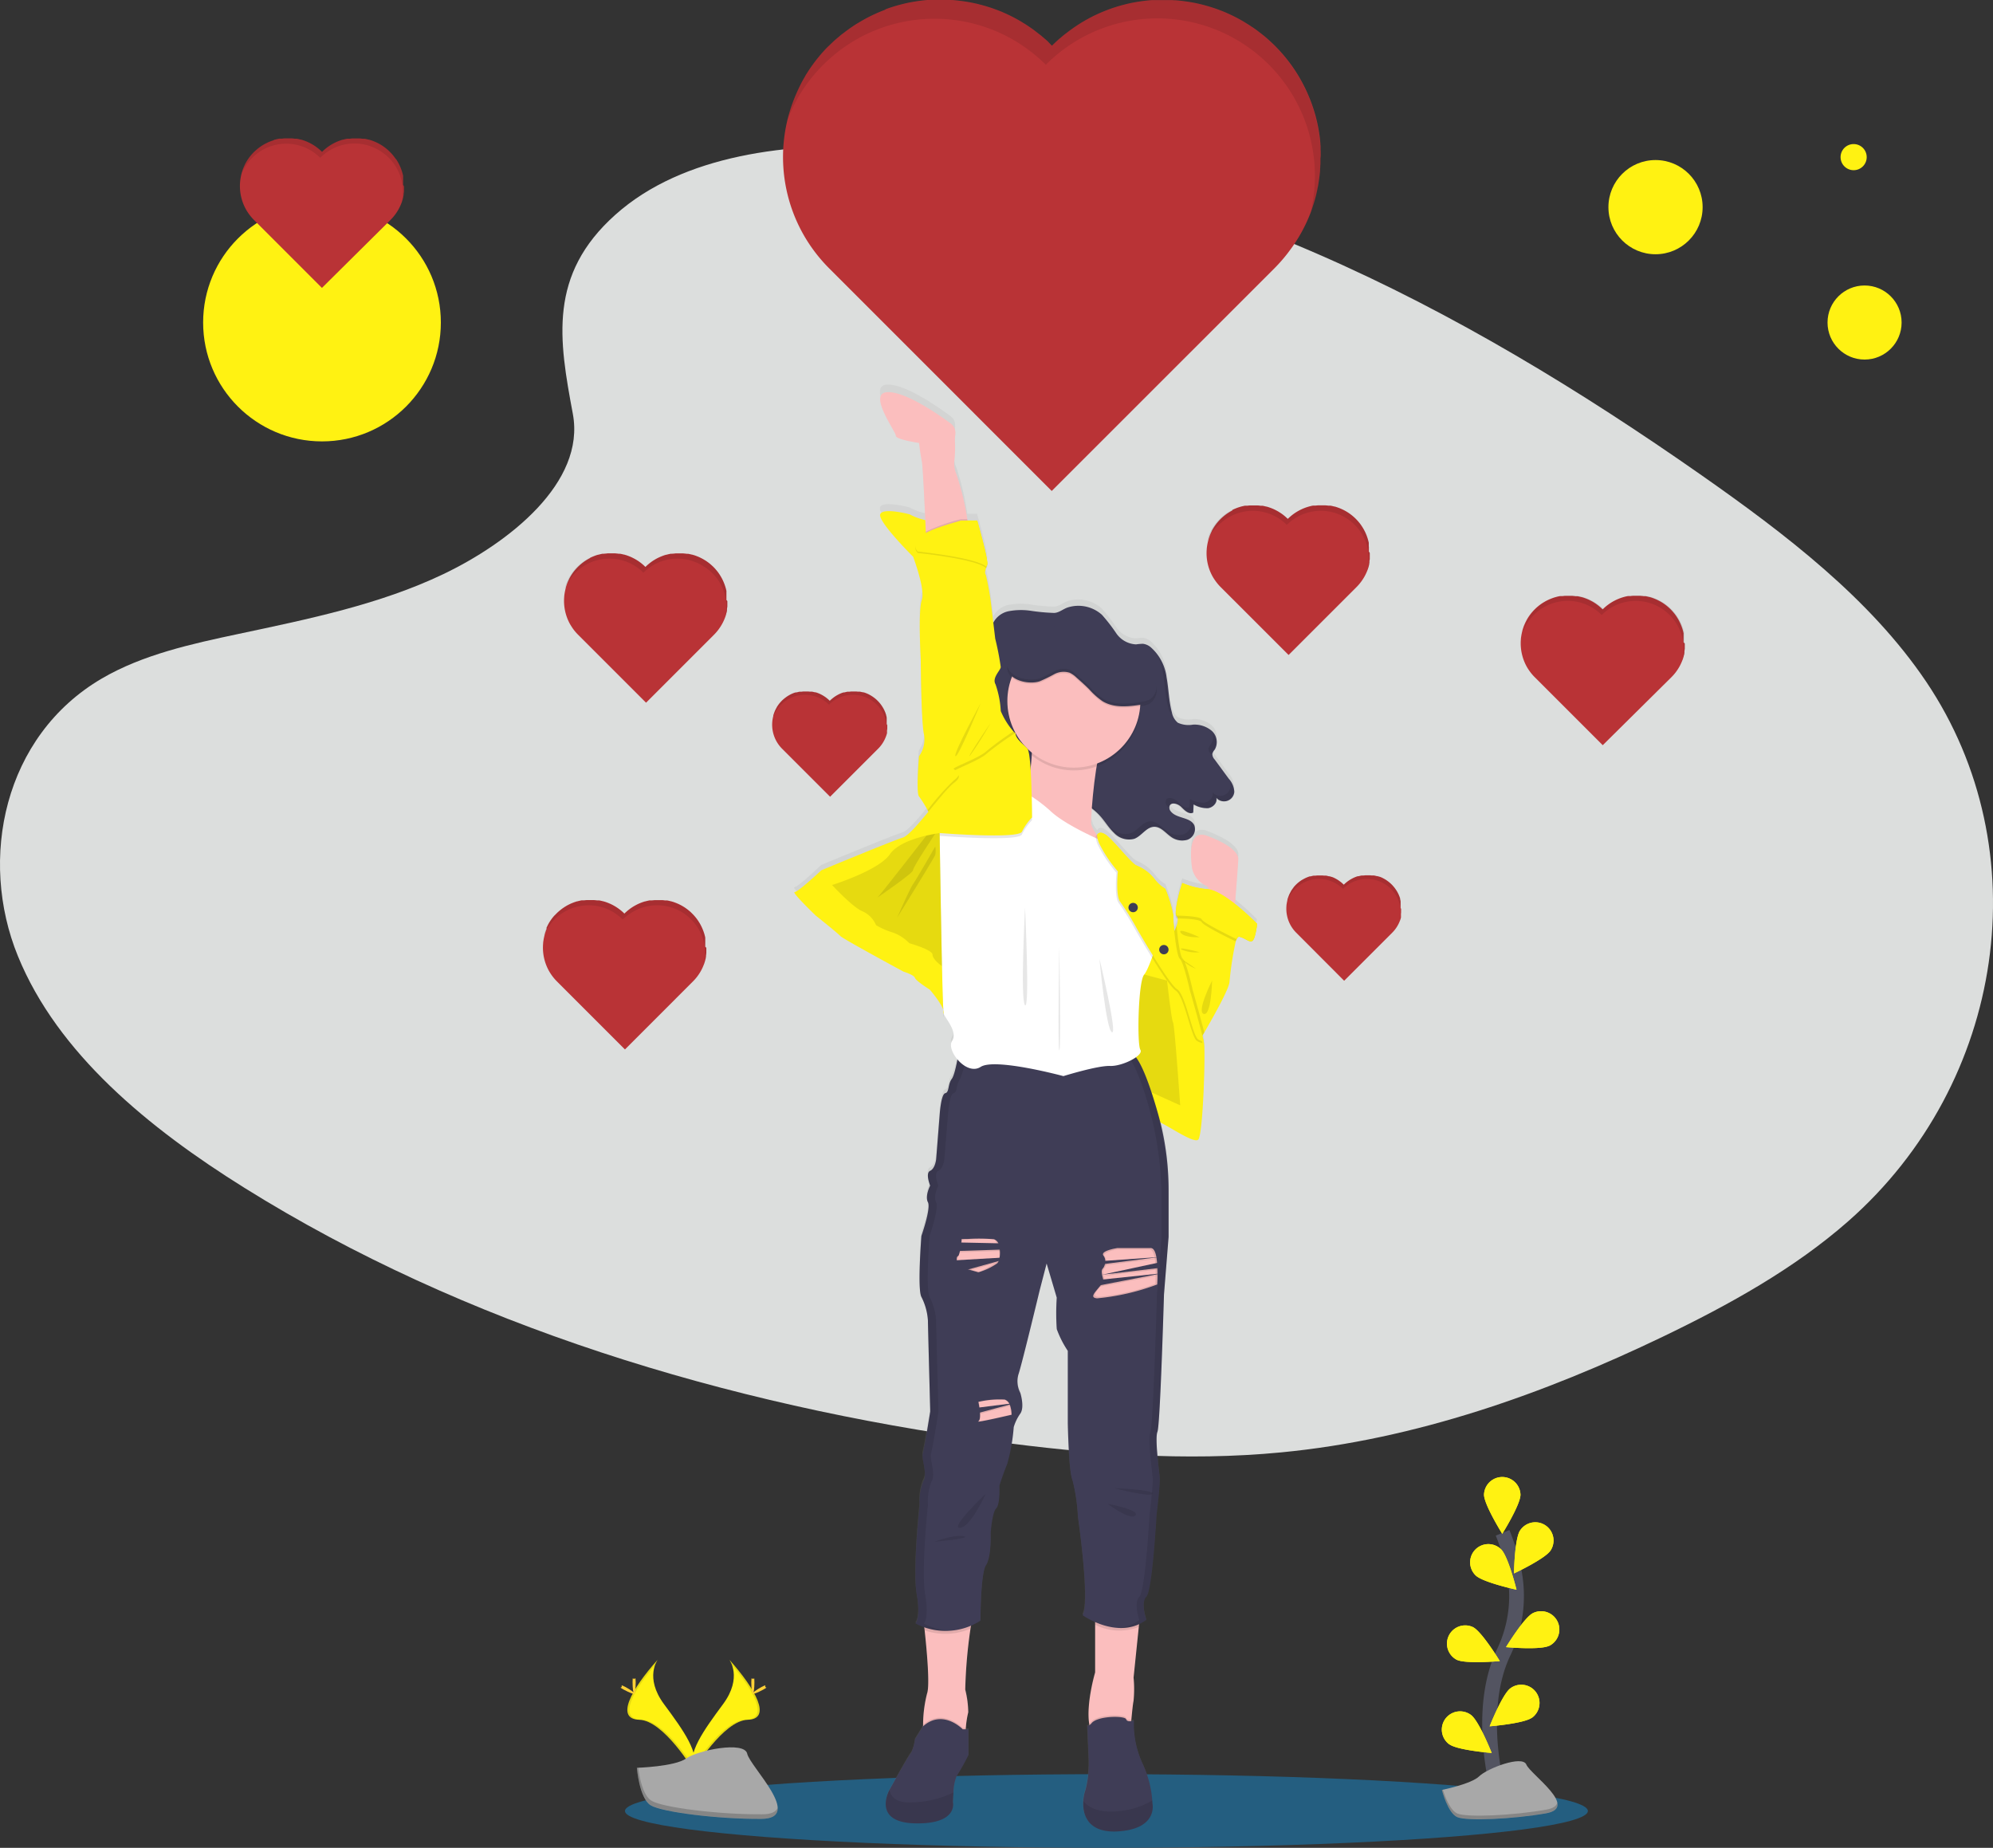<svg xmlns="http://www.w3.org/2000/svg" xmlns:xlink="http://www.w3.org/1999/xlink" width="270.559" height="250.838" viewBox="0 0 270.559 250.838"><rect x="0" y="0" width="270.559" height="250.838" fill="#333333" stroke="none"/><defs><linearGradient id="a" x1="0.5" y1="1" x2="0.5" gradientUnits="objectBoundingBox"><stop offset="0" stop-color="gray" stop-opacity="0.251"/><stop offset="0.54" stop-color="gray" stop-opacity="0.122"/><stop offset="1" stop-color="gray" stop-opacity="0.102"/></linearGradient><linearGradient id="b" x1="0.507" y1="1.003" x2="0.507" y2="0" xlink:href="#a"/></defs><g transform="translate(3.003 -0.18)"><ellipse cx="65.36" cy="4.998" rx="65.36" ry="4.998" transform="translate(81.84 241.021)" fill="#245e80"/><path d="M225.881,85.877c9.163-8.179,23.579-9.846,36.7-9.187,41.2,2.045,78.387,21.935,110.549,44.433,11.643,8.146,23.109,16.922,30.67,28.137,15.388,22.831,10.821,54.462-10.576,73.27-7.28,6.4-16.1,11.306-25.163,15.666-16.109,7.733-33.493,13.94-51.775,15.7-13.038,1.262-26.239.236-39.2-1.522C240.873,247.448,205.326,236.6,175.531,218c-13.068-8.149-25.385-18.279-30.771-31.465s-1.939-29.89,11.4-37.693c5.519-3.228,12.119-4.685,18.578-6.054,9.509-2.016,19.172-4,27.753-8.1,8.868-4.233,19.355-12.415,17.6-21.776C218.214,102.873,216.718,94.047,225.881,85.877Z" transform="translate(-145.33 -56.561)" fill="#dcdedd"/><path d="M558.622,47.3v.529a3.408,3.408,0,0,1-.021.455v.095c0,.127-.015.254-.027.378v.109a.4.4,0,0,1,0,.059,3.406,3.406,0,0,1-.03.346c-.012.115-.021.183-.029.278-.027.228-.056.455-.092.683-.021.151-.044.3-.068.449a.116.116,0,0,0,0,.033c-.015.074-.027.148-.042.225s-.015.086-.023.13a.326.326,0,0,1-.024.118,1.5,1.5,0,0,0-.047.236c-.018.077-.033.157-.05.236s-.023.115-.038.174-.044.2-.068.3a.036.036,0,0,0,0,.018l-.053.2-.062.248c-.026.1-.056.2-.083.3a.1.1,0,0,1-.024.08l-.089.3c-.094.313-.2.627-.3.937l-.106.3-.062.163a20.985,20.985,0,0,1-2.882,5.179c-.071.1-.148.2-.222.3a22.075,22.075,0,0,1-1.818,2.069L522.143,92.436,491.923,62.209a21.409,21.409,0,0,1-2.365-2.814,20.649,20.649,0,0,1-1.23-1.963,21.385,21.385,0,0,1-2.583-12.152c.033-.387.077-.774.13-1.159.095-.68.225-1.357.384-2.028.033-.136.068-.272.1-.4.018-.068.035-.139.053-.2s.021-.083.032-.124l.089-.3h0c.071-.234.142-.467.219-.7l.109-.319c.16-.452.331-.887.52-1.342l.115-.263c.059-.133.118-.266.18-.4.1-.213.2-.426.3-.636l.027-.047h0c.047-.1.1-.189.148-.3l.174-.322c.074-.133.151-.266.228-.4.035-.062.074-.124.109-.189s.044-.068.065-.106a.146.146,0,0,0,0-.021h0c.047-.077.094-.154.145-.231s.109-.174.166-.26c.124-.192.251-.384.381-.573l.139-.2.174-.239c.059-.086.121-.168.186-.251l.225-.3c.071-.086.139-.174.207-.26l.074-.089.151-.183c.077-.095.157-.186.236-.278l.1-.121.018-.021.18-.2.2-.222c.189-.2.384-.408.591-.591l.234-.231.364-.343c.08-.074.16-.148.242-.219s.189-.171.3-.254l.189-.16c.062-.056.127-.109.189-.16a4.812,4.812,0,0,1,.384-.3l.2-.154c.325-.248.653-.488.99-.718l.2-.136.2-.133.192-.124.3-.177.142-.086.207-.121c.278-.163.556-.319.837-.467l.168-.089.26-.133.216-.106.216-.1.216-.1.219-.1.219-.095c.3-.127.591-.245.887-.358l.192-.118.237-.086.21-.074.177-.059.408-.13.21-.065.169-.047.166-.047q.148-.044.3-.08l.39-.1c.4-.1.807-.186,1.212-.26l.166-.03.23-.038.237-.038.3-.044.174-.024c.39-.05.78-.092,1.182-.121h2.746a1.7,1.7,0,0,1,.3.018h.2c.313.024.627.056.937.092l.42.056.3.041.234.038.233.038.154.027q.606.112,1.206.257l.491.127.136.038.21.059c.136.038.272.077.405.121l.177.056q.443.136.887.3l.2.074.263.1.4.16c.154.065.3.13.452.2l.177.077.242.115.216.1.213.106.269.136.213.112c.166.089.331.177.494.272l.207.118c.242.139.479.3.715.435l.192.124.2.133.2.136h0l.133.092c.3.2.565.4.842.618l.2.154c.127.1.257.2.384.3.062.05.127.1.189.16l.189.16.3.254c.083.071.163.145.242.219l.34.361.233.231.237-.231.361-.343c.08-.074.16-.148.242-.219s.189-.171.3-.254l.189-.16c.062-.056.127-.109.189-.16a4.812,4.812,0,0,1,.384-.3l.2-.154c.325-.248.653-.488.99-.718l.2-.136.2-.133.192-.124.281-.177.142-.086.207-.121c.278-.163.556-.319.836-.467l.169-.089.26-.133.216-.106.216-.1.216-.1.219-.1.219-.095c.3-.127.591-.245.887-.358.071-.027.145-.056.219-.08l.234-.086.213-.074.174-.059.408-.13.21-.065.168-.047.166-.047c.1-.03.2-.056.3-.08l.387-.1c.4-.1.807-.186,1.212-.26l.165-.03.231-.038.237-.038.3-.044.174-.024c.39-.05.78-.092,1.182-.121h2.719a1.7,1.7,0,0,1,.3.018h.2c.313.024.627.056.937.092l.42.056.3.041.234.038.233.038.154.027q.606.112,1.206.257l.491.127.136.038.21.059c.136.038.272.077.408.121l.174.056c.3.092.591.192.887.3l.2.074.263.1.4.16c.154.065.3.13.452.2l.177.077.242.115.216.1.213.106.269.136.216.112c.162.089.328.177.491.272l.207.118c.242.139.482.3.715.435l.192.124.2.133.2.136h.015l.133.092c.3.2.565.4.842.618l.2.154c.127.1.257.2.384.3.062.05.127.1.189.16l.189.16.245.219c.083.074.166.148.245.225l.139.127h0a.146.146,0,0,1,.021.021c.08.071.157.148.236.222l.106.1c.041.044.083.086.127.127l.234.239c.118.121.237.245.352.372.068.071.136.145.2.219.112.124.222.248.331.375l.349.417c.4.491.771.993,1.123,1.507l.142.216c.053.077.1.154.151.231l.127.2c.071.115.142.228.21.343l.186.319c.038.065.077.13.112.2l.086.154.086.154.124.234.121.234q.417.816.757,1.664l.1.239c.092.234.177.464.26.7l.074.213c.033.1.068.2.1.3s.059.18.086.272l.053.171c.027.083.05.166.074.248s.056.2.086.3c.044.166.086.331.127.5l.062.26c.03.124.056.248.083.372a.757.757,0,0,0,.033.16c.012.053.03.142.041.213s.024.112.033.168l.027.142a.266.266,0,0,0,.024.133c.024.044,0,.086.021.13l.044.266a1.643,1.643,0,0,0,.038.266c.015.089.027.2.039.3s.024.189.032.3l.018.163c0,.1.021.2.029.3V45.3c0,.1.018.2.024.3a.044.044,0,0,1,0,.021V46a2.3,2.3,0,0,0,.015.319h0v.328A3.78,3.78,0,0,1,558.622,47.3Z" transform="translate(-382.371 -25.61)" fill="#b93336"/><path d="M560.018,47.3v.529a3.458,3.458,0,0,1-.02.455v.095c0,.127-.015.254-.027.378v.109a.434.434,0,0,1,0,.059,3.389,3.389,0,0,1-.03.346c-.012.115-.021.183-.03.278-.027.228-.056.455-.092.683-.021.151-.044.3-.068.449a.135.135,0,0,0,0,.033c-.015.074-.027.148-.042.225s-.015.086-.024.13a.324.324,0,0,1-.024.118,1.533,1.533,0,0,0-.047.236c-.018.077-.032.157-.05.236s-.024.115-.038.174-.044.2-.068.3a.04.04,0,0,0,0,.018l-.053.2-.062.248c-.027.1-.056.2-.083.3a.1.1,0,0,1-.024.08l-.089.3c-.095.313-.2.627-.3.937l-.107.3-.062.163a21.386,21.386,0,0,0-9.323-23.056q-.576-.367-1.165-.692a21.365,21.365,0,0,0-25.45,3.653,21.419,21.419,0,0,0-2.61-2.217h0a21.039,21.039,0,0,0-2.211-1.4,21.415,21.415,0,0,0-20.579,0,21.113,21.113,0,0,0-3.036,2.028,21.838,21.838,0,0,0-5.321,6.228.108.108,0,0,1,0,.027,20.32,20.32,0,0,0-.913,1.83c-.154.343-.3.692-.429,1.04.033-.136.068-.272.1-.4.018-.068.035-.139.053-.2s.021-.083.033-.124l.089-.3h0c.071-.234.142-.467.219-.7l.109-.319c.16-.452.331-.887.52-1.342l.115-.263c.059-.133.118-.266.18-.4.1-.213.2-.426.3-.636l.027-.047h0c.047-.1.1-.189.148-.3l.174-.322c.074-.133.151-.266.228-.4.036-.062.074-.124.109-.189s.044-.068.065-.106a.13.13,0,0,0,0-.021h0c.047-.077.095-.154.145-.231s.109-.174.166-.26c.124-.192.251-.384.381-.573l.139-.2.174-.239c.059-.086.121-.168.186-.251l.225-.3c.071-.086.139-.174.207-.26l.074-.089.151-.183c.077-.095.157-.186.237-.278l.1-.121.018-.021.18-.2.2-.222c.189-.2.384-.408.591-.591l.234-.231.364-.343c.08-.074.16-.148.242-.219s.189-.171.3-.254l.189-.16c.062-.056.127-.109.189-.16a4.778,4.778,0,0,1,.384-.3l.2-.154c.325-.248.653-.488.99-.718l.2-.136.2-.133.192-.124.3-.177.142-.086.207-.121c.278-.163.556-.319.837-.467l.168-.089.26-.133.216-.106.216-.1.216-.1.219-.1.219-.095c.3-.127.591-.245.887-.358l.2-.13.237-.086.21-.074.177-.059.408-.13.21-.065.169-.047.165-.047q.148-.044.3-.08l.39-.1c.4-.1.807-.186,1.212-.26l.165-.03.231-.038.236-.038.3-.044.174-.024c.39-.05.78-.092,1.182-.121h2.746a1.7,1.7,0,0,1,.3.018h.2c.313.024.627.056.937.092l.42.056.3.041.233.038.234.038.154.027q.606.112,1.206.257l.491.127.136.038.21.059c.136.038.272.077.4.121l.177.056q.443.136.887.3l.2.074.263.1.4.16c.154.065.3.13.452.2l.177.077.242.115.216.1.213.106.269.136.213.112c.165.089.331.177.494.272l.207.118c.242.139.479.3.715.435l.192.124.2.133.2.136h0l.133.092c.3.2.565.4.842.618l.2.154c.127.1.257.2.384.3.062.05.127.1.189.16l.189.16.3.254c.083.071.162.145.242.219l.34.361.233.231.237-.231.361-.343c.08-.074.16-.148.242-.219s.189-.171.3-.254l.189-.16c.062-.056.127-.109.189-.16a4.789,4.789,0,0,1,.384-.3l.2-.154c.325-.248.653-.488.99-.718l.2-.136.2-.133.192-.124.281-.177.142-.086.207-.121c.278-.163.556-.319.837-.467l.169-.089.26-.133.216-.106.216-.1.216-.1.219-.1.219-.095c.3-.127.591-.245.887-.358.071-.027.145-.056.219-.08l.234-.086.213-.074.174-.059.408-.13.21-.065.169-.047.165-.047c.1-.03.2-.056.3-.08l.387-.1c.4-.1.807-.186,1.212-.26l.166-.03.23-.038L535.4,26l.3-.044.174-.024c.39-.05.78-.092,1.182-.121h2.72a1.7,1.7,0,0,1,.3.018h.2c.313.024.627.056.937.092l.42.056.3.041.234.038.233.038.154.027q.606.112,1.206.257l.491.127.136.038.21.059c.136.038.272.077.408.121l.174.056c.3.092.591.192.887.3l.2.074.263.1.4.16c.154.065.3.13.452.2l.177.077.242.115.216.1.213.106.269.136.216.112c.163.089.328.177.49.272l.207.118c.242.139.482.3.715.435l.192.124.2.133.2.136h.015l.133.092c.3.2.565.4.842.618l.2.154c.127.1.257.2.384.3.062.05.127.1.189.16l.189.16.245.219c.083.074.165.148.245.225l.139.127h0a.132.132,0,0,1,.021.021c.08.071.157.148.236.222l.106.1c.041.044.083.086.127.127l.233.239c.118.121.237.245.352.372.068.071.136.145.2.219.112.124.222.248.331.375l.349.417c.4.491.771.993,1.123,1.507l.142.216c.053.077.1.154.151.231l.127.2c.071.115.142.228.21.343l.186.319c.038.065.077.13.112.2l.086.154.086.154.124.234.121.234q.417.816.757,1.664l.1.239c.092.234.177.464.26.7l.074.213c.032.1.068.2.1.3s.059.18.086.272l.053.171c.027.083.05.166.074.248s.056.2.086.3c.044.166.086.331.127.5l.062.26c.03.124.056.248.083.372a.757.757,0,0,0,.032.16c.012.053.03.142.041.213s.024.112.032.168l.027.142a.266.266,0,0,0,.024.133c.024.044,0,.086.021.13l.044.266a1.65,1.65,0,0,0,.038.266c.015.089.027.2.038.3s.024.189.033.3l.018.163c0,.1.021.2.03.3V45.3c0,.1.018.2.024.3a.047.047,0,0,1,0,.021V46a2.329,2.329,0,0,0,.015.319h0v.328A3.761,3.761,0,0,1,560.018,47.3Z" transform="translate(-383.768 -25.61)" opacity="0.1"/><path d="M846.741,305.927v.47a.038.038,0,0,1,0,.018v.189l-.027.21a1.067,1.067,0,0,1-.021.136h0v.109a.144.144,0,0,1,0,.035v.074a.639.639,0,0,1-.015.071v.053a.168.168,0,0,1-.021.092h0l-.018.062-.018.074-.026.092v.027a.608.608,0,0,1-.03.092c-.027.1-.059.192-.092.3a.332.332,0,0,1-.033.092.341.341,0,0,1-.021.05,6.366,6.366,0,0,1-.863,1.576l-.068.092a6.476,6.476,0,0,1-.556.63l-9.326,9.234-9.225-9.225a6.581,6.581,0,0,1-.724-.857,6.785,6.785,0,0,1-.375-.591,6.552,6.552,0,0,1-.789-3.71,2.4,2.4,0,0,1,.041-.355c.03-.207.068-.414.118-.618a.473.473,0,0,1,.029-.124l.018-.062v-.038l.027-.092h0c.021-.071.044-.142.068-.213s.021-.065.033-.1q.07-.21.16-.408l.035-.083.053-.121c.033-.065.062-.13.1-.192V302.9h0l.047-.086.053-.1c.021-.041.044-.083.068-.124l.036-.056.018-.033h0c0-.024.027-.047.042-.071s.036-.053.05-.08.077-.118.118-.174l.041-.062.053-.074.056-.074.071-.092.062-.08.024-.027.044-.056.074-.086.03-.036h0l.056-.062c.018-.024.041-.044.062-.068s.115-.124.177-.186l.071-.068.109-.106.074-.068.089-.077.056-.047.059-.05.115-.095.062-.047c.1-.074.2-.148.3-.219l.062-.041.059-.041.059-.035.089-.056.041-.024.065-.038c.083-.05.168-.1.254-.142l.05-.027.08-.041.065-.032.068-.032.065-.03.065-.03.068-.03.269-.109.068-.024.071-.027.065-.024.053-.018.124-.039.065-.021.05-.015.05-.015.092-.024.118-.029c.121-.033.245-.059.37-.08h.337c.118-.015.236-.03.358-.038h.99l.3.03.13.018h.275c.124.021.245.047.37.077l.148.038h.042l.065.018.124.038.053.015c.092.03.18.059.269.095l.062.021.08.032.121.047.136.059.056.027.074.033.065.032.065.033.083.041.065.035.151.08.062.038c.074.041.148.086.219.133l.059.036.062.041.062.041h0l.041.03.257.186a.469.469,0,0,0,.059.047l.118.095.056.05.059.047.086.077.074.068.109.106a.84.84,0,0,1,.074.068.508.508,0,0,1,.071-.068l.109-.106.074-.068.086-.077.059-.047.056-.05.118-.095a.478.478,0,0,0,.059-.047l.3-.219.062-.041.062-.041.059-.035.086-.056.044-.024.062-.038q.127-.077.257-.142l.05-.027.08-.041.065-.032.065-.033.068-.03.065-.03.068-.03.269-.109.068-.024.071-.027.065-.024.053-.018.124-.038.065-.021.05-.015.05-.015.089-.024.118-.03q.186-.047.373-.08h.334c.121-.015.24-.03.358-.038h.99l.3.03a.31.31,0,0,1,.127.018h.278c.121.021.245.047.366.077l.151.038h.042l.065.018.124.038.053.015c.089.03.18.059.269.095l.059.021.08.033.121.047.139.059.053.027.074.032.068.032.065.033.08.041.068.035.148.08.065.038c.074.041.145.086.219.133l.059.035.059.041.062.041h0l.039.03q.133.089.257.186l.062.047.115.095.059.05.056.047.077.068.074.068.042.038h0l.071.068.032.029.038.039.071.074.109.112c.021.024.041.044.059.068l.1.115.107.127a4.915,4.915,0,0,1,.343.461l.044.065.044.071.038.059.065.106.056.095.036.062.027.047.024.047a.524.524,0,0,1,.038.068l.035.074c.086.165.162.334.233.505,0,.027.021.05.03.074l.08.213a.088.088,0,0,0,.021.068c.021.024.021.059.033.092a.67.67,0,0,1,.024.083l.018.05a.372.372,0,0,0,.021.077l.027.095c.015.05.027.1.038.151a.727.727,0,0,1,.021.08.8.8,0,0,0,.024.115.111.111,0,0,1,0,.047v.857h0v.056a.4.4,0,0,0,0,.059v.1h0v.1C846.563,305.759,846.743,305.862,846.741,305.927Z" transform="translate(-621.03 -218.366)" fill="#b93336"/><path d="M847.43,305.871v.47a.042.042,0,0,1,0,.018v.189l-.027.21a1.068,1.068,0,0,1-.021.136h0V307a.132.132,0,0,1,0,.035v.074a.543.543,0,0,1-.015.071v.053a.169.169,0,0,1-.021.092h0l-.018.062-.018.074-.026.092v.026a.607.607,0,0,1-.03.092c-.027.1-.059.192-.092.3a.341.341,0,0,1-.032.092.38.38,0,0,1-.021.05,6.342,6.342,0,0,0,.18-1.581,6.538,6.538,0,0,0-3.024-5.454c-.118-.077-.236-.145-.358-.213a6.541,6.541,0,0,0-6.278,0,6.768,6.768,0,0,0-.621.387,6.509,6.509,0,0,0-.851.721,6.584,6.584,0,0,0-.8-.68h0a6.778,6.778,0,0,0-.674-.429,6.5,6.5,0,0,0-7.209.621,6.992,6.992,0,0,0-.544.488,6.453,6.453,0,0,0-.715.848c-.13.183-.251.372-.36.565h0a6.118,6.118,0,0,0-.278.559c-.047.106-.092.213-.13.319a.473.473,0,0,1,.03-.124l.018-.062v-.038l.027-.092h0c.021-.071.044-.142.068-.213s.021-.065.032-.1q.071-.21.16-.408l.036-.083.053-.121c.032-.065.062-.13.1-.192v-.015h0l.047-.086.053-.1c.021-.041.044-.083.068-.124l.036-.056.018-.032h0c0-.024.026-.047.041-.071s.036-.053.05-.08.077-.118.118-.174l.041-.062.053-.074.056-.074.071-.092.062-.08.024-.027.044-.056.074-.086.03-.035h0l.056-.062c.018-.024.041-.044.062-.068s.115-.124.177-.186l.071-.068.109-.106.074-.068.089-.077.056-.047.059-.05.115-.095.062-.047c.1-.074.2-.148.3-.219l.062-.041.059-.041.059-.035.089-.056.041-.024.065-.038c.083-.05.168-.1.254-.142l.05-.027.08-.041.065-.033.068-.033.065-.03.065-.03.068-.03.269-.109.068-.024.071-.027.065-.024.053-.018.124-.038.065-.021.05-.015.05-.015.091-.024.118-.03c.121-.033.245-.059.369-.08h.337c.118-.015.236-.03.358-.039h.99l.3.03.13.018h.275c.124.021.245.047.37.077l.148.038h.041l.065.018.124.038.053.015c.091.03.18.059.269.095l.062.021.08.032.121.047.136.059.056.027.074.032.065.033.065.033.083.041.065.035.151.08.062.038c.074.041.148.086.219.133l.059.036.062.041.062.041h0l.041.03.257.186a.461.461,0,0,0,.059.047l.118.095.056.05.059.047.086.077.074.068.109.106a.828.828,0,0,1,.074.068.516.516,0,0,1,.071-.068l.109-.106.074-.068.086-.077.059-.047.056-.05.118-.095a.458.458,0,0,0,.059-.047l.3-.219.062-.041.062-.041.059-.035.086-.056.044-.024.062-.038q.127-.077.257-.142l.05-.027.08-.041.065-.032.065-.033.068-.029.065-.03.068-.03.269-.109.068-.024.071-.027.065-.024.053-.018.124-.038.065-.021.05-.015.05-.015.089-.024.118-.03q.186-.047.372-.08h.334c.121-.015.239-.03.358-.038h.99l.3.03a.309.309,0,0,1,.127.018h.278c.121.021.245.047.367.077l.151.039h.041l.065.018.124.038.053.015c.089.03.18.059.269.095l.059.021.08.033.121.047.139.059.053.027.074.033.068.032.065.033.08.041.068.035.148.08.065.038c.074.041.145.086.219.133l.059.035.059.041.062.041h0l.038.03q.133.089.257.186l.062.047.115.095.059.05.056.047.077.068.074.068.041.038h0l.071.068.033.03.038.038.071.074.109.112c.021.024.041.044.059.068l.1.115.107.127a4.941,4.941,0,0,1,.343.461l.044.065.044.071.039.059.065.106.056.095.035.062.027.047.024.047a.532.532,0,0,1,.038.068l.035.074c.086.166.163.334.234.505,0,.027.021.05.03.074l.08.213a.088.088,0,0,0,.021.068c.021.024.021.059.032.092a.65.65,0,0,1,.024.083l.018.05a.365.365,0,0,0,.021.077l.027.095c.015.05.027.1.038.151a.823.823,0,0,1,.021.08.805.805,0,0,0,.024.115.106.106,0,0,1,0,.047v.857h0v.056a.4.4,0,0,0,0,.059v.1h0v.1C847.358,305.679,847.433,305.806,847.43,305.871Z" transform="translate(-621.719 -218.309)" opacity="0.1"/><path d="M702.349,264.44v.6a.78.78,0,0,1,0,.083.562.562,0,0,1-.027.21c-.027.068,0,.092-.021.136h0a.574.574,0,0,1,0,.068.261.261,0,0,1,0,.041v.106l-.018.071a.322.322,0,0,1,0,.053.841.841,0,0,1-.021.092h0a.479.479,0,0,0,0,.062.753.753,0,0,0-.021.077l-.027.092a.067.067,0,0,1,0,.024l-.027.095c-.03.095-.059.192-.095.3a.267.267,0,0,1-.033.089l-.018.05a6.5,6.5,0,0,1-.866,1.578l-.068.089a6.472,6.472,0,0,1-.553.633l-9.225,9.222-9.225-9.222a6.544,6.544,0,0,1-.721-.86,6.373,6.373,0,0,1-.378-.591,6.5,6.5,0,0,1-.786-3.707,2.81,2.81,0,0,1,.039-.355c.029-.21.068-.414.118-.621a.432.432,0,0,1,.032-.121.425.425,0,0,1,.015-.065.157.157,0,0,1,0-.035l.027-.095h0c.021-.071.041-.142.065-.213l.036-.1c.047-.139.1-.275.157-.411l.036-.08c.018-.041.035-.083.056-.121s.062-.13.095-.2V261.4h0l.044-.089.053-.1.071-.121a.579.579,0,0,1,.032-.059l.021-.033h0l.044-.071c.015-.027.033-.053.05-.08l.115-.174.044-.059.053-.074.056-.077.068-.092a.76.76,0,0,1,.065-.077.252.252,0,0,1,.021-.03l.047-.053.071-.086.032-.038h0l.053-.062.062-.068.177-.183.071-.071.112-.1a.82.82,0,0,1,.074-.068l.086-.077.059-.05.056-.047.118-.095.059-.047c.1-.077.2-.151.3-.219l.062-.041.062-.041.059-.038.086-.053.041-.027.065-.038c.083-.047.168-.1.254-.142l.053-.027-.006-.068.065-.033.065-.03.065-.033.068-.029.065-.03.272-.109.065-.024.071-.027.065-.021.056-.018.124-.041.062-.018.053-.015.05-.015.089-.027.119-.03.369-.08h.337c.118-.015.24-.027.358-.036h.99a2.672,2.672,0,0,1,.3.027l.127.018h.275c.124.024.248.05.37.08l.151.038h.041a.487.487,0,0,1,.062.018l.124.035.056.018.266.092.062.024.08.029.121.05.139.059.053.024.074.035.065.03.065.033.083.041.065.035.151.083.065.035.216.133.059.038.062.041.062.041h0l.042.027c.089.062.174.124.257.189a.471.471,0,0,1,.059.047c.042.03.08.062.118.095l.059.047.056.05.086.077a.8.8,0,0,1,.074.068l.112.1.071.071.071-.071.109-.1.074-.068.089-.077.056-.05.059-.047c.038-.032.077-.065.118-.095a.472.472,0,0,1,.059-.047c.1-.077.2-.151.3-.219l.062-.041.062-.041.056-.038.089-.053.042-.027.065-.038c.083-.047.168-.1.254-.142l.05-.027.08-.041.068-.033.065-.03.065-.033.068-.03.065-.03.269-.109.068-.024.071-.027.065-.021.053-.018.124-.041.065-.018.05-.015.05-.015.092-.027.118-.03c.124-.03.245-.056.37-.08h.337c.118-.015.237-.027.358-.035h.99l.3.027.127.018h.275c.124.024.245.05.37.08l.151.038h.038a.41.41,0,0,1,.065.018l.124.035.053.018.269.092.062.024.08.03.121.05.139.059.053.024.074.035.065.03.065.032.083.041.065.035.151.083.062.035.219.133.059.038.062.041.062.041h0l.041.027.257.189.059.047.118.095.056.047.059.05.074.065.077.068.041.041h0l.074.068.033.033.038.038.071.071.106.115.062.068c.035.036.068.074.1.112l.106.127a5.34,5.34,0,0,1,.343.461l.044.065.044.071a.668.668,0,0,1,.038.062c.024.032.044.068.065.1s.038.065.056.1l.036.059.027.047.027.047.035.071c0,.024.027.047.038.071a5.54,5.54,0,0,1,.231.508.546.546,0,0,1,.03.074c.03.071.056.142.08.213a.193.193,0,0,0,.023.065l.03.092.027.083a.074.074,0,0,0,.015.053c.015.018,0,.05.024.074l.026.095a.731.731,0,0,0,.039.154l.018.08.026.112v.05a.445.445,0,0,1,0,.065.288.288,0,0,1,0,.05.225.225,0,0,1,0,.044v.08a.726.726,0,0,1,0,.08.779.779,0,0,1,0,.083.187.187,0,0,0,.015.089v.364h0v.216h0v.1C702.349,264.3,702.349,264.369,702.349,264.44Z" transform="translate(-519.401 -189.118)" fill="#b93336"/><path d="M702.5,264.44v.6a.749.749,0,0,1,0,.083.561.561,0,0,1-.027.21c-.027.068,0,.092-.021.136h0a.436.436,0,0,1,0,.068.188.188,0,0,1,0,.041v.106l-.017.071a.352.352,0,0,1,0,.053.871.871,0,0,1-.021.092h0a.479.479,0,0,0,0,.062c-.008.025-.015.051-.021.077l-.027.092a.065.065,0,0,1,0,.024l-.026.095c-.03.095-.059.192-.095.3a.271.271,0,0,1-.033.089l-.018.05a6.531,6.531,0,0,0-2.846-7.035c-.115-.074-.234-.145-.355-.21a6.529,6.529,0,0,0-6.281,0,5.833,5.833,0,0,0-.618.387,6.277,6.277,0,0,0-.854.718,6.649,6.649,0,0,0-.8-.68h0a6.437,6.437,0,0,0-.674-.426,6.532,6.532,0,0,0-7.753,1.105,6.427,6.427,0,0,0-.84.848c-.13.183-.248.372-.358.565h0c-.1.183-.2.369-.278.559-.047.1-.089.21-.13.316a.434.434,0,0,1,.032-.121.421.421,0,0,1,.015-.065.144.144,0,0,1,0-.035l.026-.095h0c.021-.071.041-.142.065-.213l.035-.1c.047-.139.1-.275.157-.411l.035-.08c.018-.041.035-.083.056-.121s.062-.13.095-.2v-.015h0l.044-.089.053-.1.071-.121a.574.574,0,0,1,.033-.059l.021-.033h0l.044-.071c.015-.027.033-.053.05-.08l.115-.174.044-.059.053-.074.056-.077.068-.092a.834.834,0,0,1,.065-.077.3.3,0,0,1,.021-.03l.047-.053.071-.086.033-.038h0l.053-.062.062-.068.177-.183.071-.071.112-.1a.823.823,0,0,1,.074-.068l.085-.077.059-.05.056-.047.118-.095.059-.047c.1-.077.2-.151.3-.219l.062-.041.062-.041.059-.038.086-.053.042-.027.065-.038c.083-.047.168-.1.254-.142l.053-.027.112-.05.065-.033.065-.03.065-.033.068-.029.065-.03.272-.109.065-.024.071-.027.065-.021.056-.018.124-.041.062-.018.053-.015.05-.015.089-.027.118-.03.37-.08h.337c.118-.015.239-.027.358-.036h.99a2.672,2.672,0,0,1,.3.027l.127.018h.275c.124.024.248.05.37.08l.151.038h.041a.483.483,0,0,1,.062.018l.124.035.056.018.266.092.062.024.08.029.121.05.139.059.053.024.074.035.065.03.065.033.083.041.065.035.151.083.065.035.216.133.059.038.062.041.062.041h0l.041.027c.089.062.174.124.257.189a.429.429,0,0,1,.059.047c.041.03.08.062.118.095l.059.047.056.05.086.077a.78.78,0,0,1,.074.068l.112.1.071.071.071-.071.109-.1.074-.068.089-.077.056-.05.059-.047c.038-.032.077-.065.118-.095a.469.469,0,0,1,.059-.047c.1-.077.2-.151.3-.219l.062-.041.062-.041.056-.038.089-.053.041-.027.065-.038c.083-.047.169-.1.254-.142l.05-.027.08-.041.068-.033.065-.03.065-.033.068-.03.065-.03.269-.109.068-.024.071-.027.065-.021.053-.018.124-.041.065-.018.05-.015.05-.015.092-.027.118-.03c.124-.03.245-.056.37-.08h.337c.118-.015.237-.027.358-.035h.99l.3.027.127.018h.275c.124.024.245.05.37.08l.151.038h.039a.409.409,0,0,1,.065.018l.124.035.053.018.269.092.062.024.08.03.121.05.139.059.053.024.074.035.065.03.065.032.083.041.065.035.151.083.062.035.219.133.059.038.062.041.062.041h0l.041.027.257.189.059.047.118.095.056.047.059.05.074.065.077.068.041.041h0l.074.068.033.033.038.038.071.071.107.115.062.068c.035.036.068.074.1.112l.107.127a5.379,5.379,0,0,1,.343.461l.044.065.044.071a.657.657,0,0,1,.039.062c.024.032.044.068.065.1s.038.065.056.1l.035.059.027.047.027.047.035.071c0,.024.027.047.038.071.086.165.162.337.231.508a.57.57,0,0,1,.029.074q.044.107.08.213a.192.192,0,0,0,.024.065l.03.092.026.083a.074.074,0,0,0,.015.053c.015.018,0,.05.024.074l.026.095a.73.73,0,0,0,.038.154l.018.08.027.112v.05a.463.463,0,0,1,0,.065.314.314,0,0,1,0,.05.245.245,0,0,1,0,.044v.08a.792.792,0,0,1,0,.08.779.779,0,0,1,0,.083.193.193,0,0,0,.015.089v.364h0v.216h0v.1C702.5,264.3,702.5,264.369,702.5,264.44Z" transform="translate(-519.551 -189.118)" opacity="0.1"/><path d="M407.265,286.423a.392.392,0,0,1,0,.056v.535a.837.837,0,0,1,0,.086,1.279,1.279,0,0,1-.027.21c-.012.071,0,.092-.021.136h0a.469.469,0,0,1,0,.068v.151l-.018.071a.352.352,0,0,1,0,.053.149.149,0,0,1-.021.092h0a.47.47,0,0,0-.015.062.661.661,0,0,0-.021.074l-.027.092a.087.087,0,0,1,0,.027l-.027.092c-.03.1-.059.192-.095.3a.828.828,0,0,1-.033.092l-.018.05a6.479,6.479,0,0,1-.866,1.575l-.068.092a6.477,6.477,0,0,1-.553.63l-9.225,9.225-9.225-9.225a6.58,6.58,0,0,1-.724-.857c-.136-.2-.26-.4-.375-.591a6.524,6.524,0,0,1-.786-3.71,2.894,2.894,0,0,1,.039-.355c.03-.207.068-.414.118-.618a.635.635,0,0,1,.03-.124l.018-.062a.184.184,0,0,1,0-.038.35.35,0,0,1,.024-.092h0c.021-.071.041-.142.065-.213s.024-.065.032-.1q.074-.21.16-.408l.035-.083c.018-.038.035-.08.056-.121s.062-.13.095-.192v-.015h0l.044-.086.053-.1.071-.124.032-.056.021-.033h0l.044-.071c.015-.027.033-.053.05-.08l.115-.174.044-.062.053-.074c.018-.024.035-.05.056-.074a1.084,1.084,0,0,1,.068-.092l.065-.08.021-.027.044-.056.074-.086.032-.035h0l.053-.062.062-.068.177-.186.071-.068.112-.106.074-.068.086-.077.059-.047.056-.05.118-.095.059-.047c.1-.074.2-.148.3-.219l.062-.041.062-.041.059-.035a.844.844,0,0,1,.086-.056l.041-.024.065-.038c.083-.05.168-.1.254-.142l.053-.029.027-.041.065-.032.065-.033.065-.03.068-.03.065-.03.272-.109.065-.024.071-.027.065-.024.056-.018.124-.038.062-.021.053-.015h.05l.089-.024.118-.03c.124-.032.245-.059.37-.08h.2l.089-.015h.053c.118,0,.239-.03.358-.038h.981l.3.03.127.015.086.015h.189c.124.021.248.047.369.077l.151.038h.041l.062.018.124.038.053.015c.092.03.18.059.269.095l.062.021.08.033.121.047.139.059.053.027.074.033.065.033.065.032.083.041.065.035.151.08.062.038c.074.041.148.086.219.133l.059.035.062.041.062.041h0a.21.21,0,0,1,.041.03q.13.089.257.186l.059.047.118.095.056.05.059.047.086.077.074.068.112.106.071.068.071-.068.109-.106.074-.068.089-.077.056-.047.059-.05.118-.095.059-.047c.1-.074.2-.148.3-.219l.062-.041.062-.041.056-.035.089-.056.041-.024.065-.038c.083-.05.168-.1.254-.142a.287.287,0,0,0,.05-.029l.08-.038.065-.032.068-.033.065-.03.068-.03.065-.029.269-.109.068-.024.071-.027.065-.024.053-.018.124-.038.065-.021.05-.015h.05l.092-.024.118-.03c.121-.032.245-.059.37-.08h.192l.092-.015h.053c.118,0,.236-.03.358-.038h.99l.3.03.13.015.086.015h.189c.124.021.245.047.37.077l.148.038h.041l.065.018.124.038.053.015c.092.03.18.059.269.095l.062.021.08.033.121.047.136.059.056.026.074.033.065.033.065.033.083.041.065.035.151.08.062.038c.074.042.148.086.219.133l.059.035.062.041.062.041h0l.041.03.257.186.059.047.118.095.056.05.059.047.074.068a.8.8,0,0,1,.074.068l.044.038h0l.074.068.029.029.041.038.071.074.106.112.062.068.1.115.106.127a4.908,4.908,0,0,1,.343.461l.044.065.044.071a.4.4,0,0,1,.038.059c.024.035.044.071.065.106l.056.095.035.062.027.047.027.047.035.068c.015.024.027.05.038.074a5.549,5.549,0,0,1,.23.505l.03.074q.044.106.08.213l.024.068a.41.41,0,0,0,.03.092l.027.083a.064.064,0,0,0,.015.05l.024.077a.868.868,0,0,1,.024.095c.015.05.027.1.041.151l.018.08.027.115v.047a.5.5,0,0,1,0,.065.368.368,0,0,1,0,.053.182.182,0,0,1,0,.042v.163a.757.757,0,0,1,0,.08v.092q0,.043,0,.086v.186q0,.046,0,.092h0a.353.353,0,0,0,0,.056c0,.021,0,.041,0,.059v.1h0v.1C407.129,286.266,407.265,286.358,407.265,286.423Z" transform="translate(-311.529 -204.623)" fill="#b93336"/><path d="M407.442,286.423a.392.392,0,0,1,0,.056v.535a.837.837,0,0,1,0,.086,1.273,1.273,0,0,1-.027.21c-.012.071,0,.092-.021.136h0a.452.452,0,0,1,0,.068v.151l-.018.071a.336.336,0,0,1,0,.053.149.149,0,0,1-.021.092h0a.47.47,0,0,0-.015.062.675.675,0,0,0-.021.074l-.027.092a.085.085,0,0,1,0,.027l-.027.092c-.03.1-.059.192-.095.3a.827.827,0,0,1-.032.092l-.018.05a6.369,6.369,0,0,0-2.959-7.02c-.115-.077-.237-.145-.355-.213a6.547,6.547,0,0,0-6.281,0,6.369,6.369,0,0,0-.618.387,6.54,6.54,0,0,0-.854.721,6.376,6.376,0,0,0-.8-.68h0a6.466,6.466,0,0,0-.674-.429,6.548,6.548,0,0,0-6.281,0,6.321,6.321,0,0,0-.925.621,6.505,6.505,0,0,0-.547.488,6.434,6.434,0,0,0-.715.848c-.13.183-.248.372-.358.565h0c-.1.183-.2.37-.278.559-.047.106-.089.213-.13.319a.639.639,0,0,1,.03-.124l.018-.062a.2.2,0,0,1,0-.038.35.35,0,0,1,.024-.092h0c.021-.071.041-.142.065-.213s.024-.065.033-.1q.074-.21.16-.408l.036-.083c.018-.038.035-.08.056-.121s.062-.13.095-.192v-.015h0l.044-.086.053-.1.071-.124.033-.056.021-.033h0l.044-.071c.015-.027.033-.053.05-.08l.115-.174.044-.062.053-.074c.018-.024.036-.05.056-.074a1.057,1.057,0,0,1,.068-.092l.065-.08.021-.027.044-.056.074-.086.032-.035h0l.053-.062.062-.068.177-.186.071-.068.112-.106.074-.068.086-.077.059-.047.056-.05.118-.095.059-.047c.1-.074.2-.148.3-.219l.062-.041.062-.041.059-.035a.856.856,0,0,1,.086-.056l.042-.024.065-.038c.083-.05.168-.1.254-.142l.053-.029.133-.041.065-.032.065-.033.065-.03.068-.03.065-.03.272-.109.065-.024.071-.027.065-.024.056-.018.124-.038.062-.021.053-.015h.05l.089-.024.118-.03c.124-.032.245-.059.37-.08h.2l.089-.015h.053c.118,0,.239-.03.358-.038h.981l.3.03.127.015.086.015h.189c.124.021.248.047.37.077l.151.038h.041l.062.018.124.038.053.015c.092.03.18.059.269.095l.062.021.08.033.121.047.139.059.053.027.074.033.065.033.065.032.083.041.065.035.151.08.062.038c.074.041.148.086.219.133l.059.035.062.041.062.041h0a.208.208,0,0,1,.041.03q.13.089.257.186l.059.047.118.095.056.05.059.047.086.077.074.068.112.106.071.068.071-.068.109-.106.074-.068.089-.077.056-.047.059-.05.118-.095.059-.047c.1-.074.2-.148.3-.219l.062-.041.062-.041.056-.035.089-.056.041-.024.065-.038c.083-.05.169-.1.254-.142a.292.292,0,0,0,.05-.029l.08-.038.065-.032.068-.033.065-.03.068-.03.065-.029.269-.109.068-.024.071-.027.065-.024.053-.018.124-.038.065-.021.05-.015h.05l.092-.024.118-.03c.121-.032.245-.059.37-.08h.192l.092-.015h.053c.118,0,.237-.03.358-.038h.99l.3.03.13.015.086.015h.189c.124.021.245.047.369.077l.148.038h.041l.065.018.124.038.053.015c.092.03.18.059.269.095l.062.021.08.033.121.047.136.059.056.026.074.033.065.033.065.033.083.041.065.035.151.08.062.038c.074.042.148.086.219.133l.059.035.062.041.062.041h0l.041.03.257.186.059.047.118.095.056.05.059.047.074.068a.8.8,0,0,1,.074.068l.044.038h0l.074.068.03.029.041.038.071.074.106.112.062.068.1.115.107.127a4.929,4.929,0,0,1,.343.461l.044.065.044.071a.414.414,0,0,1,.038.059c.024.035.044.071.065.106l.056.095.035.062.027.047.027.047.035.068c.015.024.026.05.038.074a5.516,5.516,0,0,1,.23.505l.03.074q.044.106.08.213l.024.068a.407.407,0,0,0,.03.092l.027.083a.064.064,0,0,0,.015.05l.024.077a.882.882,0,0,1,.024.095c.015.05.027.1.041.151l.018.08.027.115v.047a.5.5,0,0,1,0,.065.336.336,0,0,1,0,.053.175.175,0,0,1,0,.042v.163a.773.773,0,0,1,0,.08c0,.03,0,.062,0,.092a.854.854,0,0,1,0,.086v.186a.9.9,0,0,1,0,.092h0a.36.36,0,0,0,0,.056v.157h0v.1C407.306,286.266,407.442,286.358,407.442,286.423Z" transform="translate(-311.707 -204.623)" opacity="0.1"/><path d="M397.586,445.691v.1a.416.416,0,0,1,0,.059v.316a.038.038,0,0,1,0,.018v.189l-.027.21a.311.311,0,0,1-.021.136h0v.106a.149.149,0,0,1,0,.035.545.545,0,0,1-.015.074.57.57,0,0,1-.015.071v.053a.169.169,0,0,1-.021.092h0l-.018.062-.018.077-.027.092v.024a.746.746,0,0,1-.029.095c-.027.095-.059.192-.092.3l-.033.089a.264.264,0,0,1-.021.05,6.383,6.383,0,0,1-.863,1.578l-.068.089a6.487,6.487,0,0,1-.556.63l-9.222,9.225-9.225-9.225a6.587,6.587,0,0,1-.724-.857,6.731,6.731,0,0,1-.375-.591,6.5,6.5,0,0,1-.786-3.71,2.332,2.332,0,0,1,.038-.352c.03-.21.068-.414.118-.621a.476.476,0,0,1,.03-.124l.018-.062v-.036l.027-.095h0c.024-.071.044-.142.068-.213l.033-.1c.05-.139.1-.275.16-.411l-.044-.083.053-.121c.033-.065.062-.13.1-.2v-.015h0l.047-.086.053-.1c.021-.041.044-.083.068-.121l.035-.059.018-.032h0c0-.024.027-.047.041-.071s.035-.053.05-.08l.118-.174c.015-.021.027-.041.041-.059l.053-.074.056-.077.071-.092.062-.08.024-.027.044-.056.074-.086.033-.036h0l.056-.062.086-.074c.056-.062.115-.124.177-.183l.071-.071.109-.106.074-.065.089-.077.056-.05.059-.047c.038-.032.077-.065.118-.095a.469.469,0,0,1,.059-.047c.1-.077.2-.151.3-.219l.062-.041a.46.46,0,0,1,.062-.041l.056-.039.089-.053.041-.027.065-.038c.083-.05.168-.1.254-.142l.05-.027.08-.041.065-.033.068-.03.065-.032.065-.03.068-.03.269-.109.068-.024.071-.027.065-.021.053-.018.124-.041.065-.021.05-.015h.05l.092-.027.118-.03c.121-.03.245-.056.369-.08h.337c.118-.015.237-.027.358-.036h.981l.3.027.13.018h.275c.124.021.245.047.37.077l.148.041h.041l.065.021.124.035.053.018c.092.027.18.059.269.092l.062.024.08.03.121.05.136.059.056.024.074.035.065.03.065.033.083.041.065.035.151.083.062.036c.074.044.148.086.219.133l.059.038.062.041.062.041h0l.041.027.257.189.059.047.118.094.056.047.059.05.086.077.074.065.109.106.074.071.071-.071.109-.106.074-.065.086-.077.059-.05.056-.047.118-.094.059-.047c.1-.077.2-.151.3-.219l.062-.042.062-.041.059-.038.086-.053.044-.027.062-.038.257-.142.05-.027.08-.041.065-.033.065-.03.068-.033.065-.03.068-.03.269-.109.068-.024.071-.027.065-.021.053-.018.124-.041.065-.021.05-.015h.05l.089-.027.121-.03c.121-.03.245-.056.37-.08h.334l.358-.036h.981a2.606,2.606,0,0,1,.3.027l.127.018h.278c.124.021.245.047.367.077l.151.041h.041l.065.021.124.036.053.018c.089.027.18.059.269.092l.059.024.08.029.121.05.139.059.053.024.074.035.068.03.065.033.083.041.065.035c.05.027.1.053.148.083l.065.035.219.133.059.038.062.041.059.041h0l.038.027c.089.062.174.124.257.189l.062.047.115.095.059.047.056.05.077.065.074.068.041.042h0l.071.068.032.033.038.038.071.071.109.115.062.065.1.115.106.127a5.341,5.341,0,0,1,.343.461l.044.065.044.071.039.062.065.1.056.1.036.059.027.047c0,.015.015.033.024.047s.027.047.038.071.024.047.038.071c.083.166.16.337.231.508,0,.024.021.047.03.074l.08.213.021.065a.284.284,0,0,0,.032.092.5.5,0,0,1,.024.083l.018.053.021.074.027.095c.015.05.027.1.038.154a.772.772,0,0,1,.021.08.855.855,0,0,0,.024.112v.9h0v.059a.415.415,0,0,0,0,.059v.1h0v.1C397.426,445.543,397.589,445.626,397.586,445.691Z" transform="translate(-304.702 -316.821)" fill="#b93336"/><path d="M397.848,445.691v.1a.4.4,0,0,1,0,.059v.316a.04.04,0,0,1,0,.018v.189l-.027.21a.313.313,0,0,1-.021.136h0v.106a.156.156,0,0,1,0,.035.565.565,0,0,1-.015.074.606.606,0,0,1-.015.071v.053a.168.168,0,0,1-.021.092h0l-.018.062-.018.077-.027.092v.024a.732.732,0,0,1-.03.095c-.027.095-.059.192-.092.3l-.033.089a.263.263,0,0,1-.021.05,6.334,6.334,0,0,0,.18-1.581,6.416,6.416,0,0,0-.222-1.641,6.554,6.554,0,0,0-2.8-3.813c-.118-.074-.237-.145-.358-.21a6.524,6.524,0,0,0-6.278,0,9.27,9.27,0,0,0-1.549,1.109,6.62,6.62,0,0,0-.8-.68h0a6.8,6.8,0,0,0-.674-.426,6.53,6.53,0,0,0-7.209.618,6.98,6.98,0,0,0-.544.488,6.425,6.425,0,0,0-.715.848,6.06,6.06,0,0,0-.358.565h0a6.17,6.17,0,0,0-.278.559c-.047.1-.092.21-.13.316a.473.473,0,0,1,.03-.124l.018-.062v-.035l.027-.095h0c.024-.071.044-.142.068-.213l.033-.1c.05-.139.1-.275.16-.411l.027-.068.053-.121.1-.2v-.015h0l.047-.086.053-.1c.021-.041.044-.083.068-.121l.035-.059.018-.032h0c0-.024.027-.047.041-.071s.035-.053.05-.08l.118-.174c.015-.021.027-.041.041-.059l.053-.074.056-.077.071-.092.062-.08.024-.027.044-.056.074-.086.033-.036h0l.056-.062.086-.074c.056-.062.115-.124.177-.183l.071-.071.109-.106.074-.065.089-.077.056-.05.059-.047c.038-.032.077-.065.118-.095a.46.46,0,0,1,.059-.047c.1-.077.2-.151.3-.219l.062-.041a.463.463,0,0,1,.062-.041l.056-.039.089-.053.041-.027.065-.038c.083-.05.168-.1.254-.142l.05-.027.08-.041.065-.033.068-.03.065-.032.065-.03.068-.03.269-.109.068-.024.071-.027.065-.021.053-.018.124-.041.065-.021.05-.015h.05l.092-.027.118-.03c.121-.03.245-.056.369-.08h.337c.118-.015.236-.027.358-.036h.981l.3.027.13.018h.275c.124.021.245.047.369.077l.148.041h.041l.065.021.124.035.053.018c.092.027.18.059.269.092l.062.024.08.03.121.05.136.059.056.024.074.035.065.03.065.033.083.041.065.035.151.083.062.036c.074.044.148.086.219.133l.059.038.062.041.062.041h0l.041.027.257.189.059.047.118.094.056.047.059.05.086.077.074.065.109.106.074.071.071-.071.109-.106.074-.065.086-.077.059-.05.056-.047.118-.094.059-.047c.1-.077.2-.151.3-.219l.062-.042.062-.041.059-.038.086-.053.044-.027.062-.038.257-.142.05-.027.08-.041.065-.033.065-.03.068-.033.065-.03.068-.03.269-.109.068-.024.071-.027.065-.021.053-.018.124-.041.065-.021.05-.015h.05l.089-.027.121-.03c.121-.03.245-.056.369-.08h.334l.358-.036h.981a2.608,2.608,0,0,1,.3.027l.127.018h.278c.124.021.245.047.367.077l.151.041h.041l.065.021.124.036.053.018c.089.027.18.059.269.092l.059.024.08.029.121.05.139.059.053.024.074.035.068.03.065.033.083.041.065.035c.05.027.1.053.148.083l.065.035.219.133.059.038.062.041.059.041h0l.038.027c.089.062.174.124.257.189l.062.047.115.095.059.047.056.05.077.065.074.068.041.042h0l.071.068.033.033.038.038.071.071.109.115.062.065.1.115.106.127a5.328,5.328,0,0,1,.343.461l.044.065.044.071.038.062.065.1.056.1.035.059.027.047c0,.015.015.033.024.047s.027.047.038.071.024.047.038.071c.083.166.16.337.231.508,0,.024.021.047.03.074l.08.213.021.065a.285.285,0,0,0,.033.092.513.513,0,0,1,.024.083l.018.053.021.074.027.095c.015.05.027.1.038.154a.772.772,0,0,1,.021.08.865.865,0,0,0,.024.112v.9h0v.059a.424.424,0,0,0,0,.059q0,.049,0,.1h0v.1C397.689,445.543,397.851,445.626,397.848,445.691Z" transform="translate(-304.965 -316.821)" opacity="0.1"/><path d="M496.308,347.975v.074a.175.175,0,0,1,0,.038v.31a.435.435,0,0,1,0,.059l-.018.148-.018.095h0v.047a.11.11,0,0,1,0,.03v.163a.642.642,0,0,0,0,.065h0v.041a.081.081,0,0,1-.015.056l-.018.065v.015l-.018.068c-.021.068-.044.136-.068.2s0,.044-.021.065l-.015.035a4.665,4.665,0,0,1-.609,1.114l-.05.062a4.26,4.26,0,0,1-.39.446l-6.518,6.518-6.518-6.518a4.623,4.623,0,0,1-1.333-3.651,1.882,1.882,0,0,1,.029-.251,4.31,4.31,0,0,1,.083-.435.475.475,0,0,1,.021-.089.224.224,0,0,0,0-.044v-.027l.018-.065h0c.015-.053.032-.1.047-.151l.024-.071c.035-.1.071-.192.112-.3l.027-.056c0-.03.024-.056.038-.086l.065-.136h0a.621.621,0,0,0,.032-.062l.038-.068a.808.808,0,0,1,.05-.086.187.187,0,0,1,.024-.041v-.024h0l.033-.047.035-.056.083-.124.03-.044.035-.05.041-.056.05-.062a.431.431,0,0,1,.044-.056l.015-.021.033-.039c.018-.021.033-.041.05-.059l.024-.027h0l.038-.041.044-.05.124-.13.05-.05.08-.074a.383.383,0,0,0,.05-.047l.062-.053.042-.035.041-.033.083-.068.041-.033.213-.157.044-.03.044-.027.041-.027.059-.038.032-.018.044-.027c.059-.035.118-.071.18-.1l.036-.021.056-.03.047-.021.047-.024.044-.021.047-.021.047-.021.192-.077.047-.018.05-.018.044-.018h.038l.089-.03H484l.065-.018.083-.021c.089-.024.174-.041.263-.056h.236c.083,0,.169-.021.251-.027h.7l.2.021h.287c.086.015.174.033.26.053l.106.029h.074l.089.024h.036l.192.065.041.018.056.021.086.035.1.041.038.018.053.024.047.024.044.021.059.03.044.027.106.056.044.027.157.095.042.027.041.027.044.03h0l.03.021c.062.041.121.086.18.133l.041.033.086.068.038.033.041.035.062.053.053.047a.892.892,0,0,0,.077.074l.05.05.05-.05a.9.9,0,0,0,.077-.074l.053-.047.062-.053.041-.035.038-.033.086-.068.041-.033c.068-.053.139-.106.213-.157l.044-.03.041-.027.041-.027.062-.038.03-.018.044-.027c.062-.036.121-.071.183-.1l.036-.021.056-.03.044-.021.047-.024.047-.021.047-.021.047-.021.189-.077.047-.018.05-.018.047-.018h.038l.086-.03h.118l.062-.018.086-.021c.086-.024.174-.041.26-.056h.239c.083,0,.166-.021.251-.027h.7l.2.021h.287l.257.053.106.029h.077l.086.024h.038l.189.065.044.018.056.021.086.035.1.041.038.018.05.024.047.024.047.021.056.03.047.027.106.056.044.027c.053.03.1.062.154.095l.041.027.044.027.044.03h0l.027.021c.062.041.124.086.183.133l.041.033a.9.9,0,0,1,.083.068l.041.033.041.035.053.047.053.047.03.03h0l.05.05.021.021.03.027.05.053.077.08.041.047.071.08.077.092c.086.1.166.213.242.325l.03.044c0,.018.021.036.032.05l.027.044c.015.024.033.047.047.074l.038.068a.281.281,0,0,1,.024.041l.021.033.018.035.027.05.027.05c.059.115.112.236.163.358l.021.053c.021.05.038.1.056.151a.266.266,0,0,1,.015.044.073.073,0,0,0,.024.065l.018.059a.237.237,0,0,0,0,.038.074.074,0,0,0,.015.053l.018.065a.474.474,0,0,0,.03.106c.009.036,0,.038,0,.059l.018.08v.08a.137.137,0,0,0,0,.035v.266a.44.44,0,0,1,0,.062v.032a.413.413,0,0,0,0,.065.116.116,0,0,0,0,.033v.065h0a.213.213,0,0,1,0,.041.188.188,0,0,1,0,.041.55.55,0,0,1,0,.071h0a.549.549,0,0,1,0,.071Z" transform="translate(-378.862 -249.353)" fill="#b93336"/><path d="M496.685,347.933v.074a.175.175,0,0,1,0,.038v.31a.476.476,0,0,1,0,.059l-.018.148-.018.095h0v.047a.1.1,0,0,1,0,.03v.163a.641.641,0,0,0,0,.065h0V349a.081.081,0,0,1-.015.056l-.018.065v.015l-.018.068c-.021.068-.044.136-.068.2s0,.044-.021.065l-.015.035a4.592,4.592,0,0,0,.127-1.117,4.7,4.7,0,0,0-.157-1.162,4.626,4.626,0,0,0-1.182-2.069,4.689,4.689,0,0,0-.789-.633c-.083-.05-.165-.1-.251-.148a4.62,4.62,0,0,0-4.434,0q-.226.125-.438.272a4.876,4.876,0,0,0-.591.508,4.716,4.716,0,0,0-.562-.479h0a4.052,4.052,0,0,0-.479-.3,4.62,4.62,0,0,0-4.434,0,4.5,4.5,0,0,0-.653.438,4.663,4.663,0,0,0-.384.343,4.851,4.851,0,0,0-.508.591c-.092.13-.174.263-.251.4h0a4.167,4.167,0,0,0-.2.4c-.033.074-.062.148-.092.225a.483.483,0,0,1,.021-.089.234.234,0,0,0,0-.044v-.027l.018-.065h0c.015-.053.033-.1.047-.151l.024-.071c.036-.1.071-.192.112-.3l.027-.056c0-.03.024-.056.038-.086l.065-.136h0a.667.667,0,0,0,.033-.062l.038-.068a.827.827,0,0,1,.05-.086.189.189,0,0,1,.023-.041v-.024h0l.033-.047.035-.056.083-.124.03-.044.036-.05.041-.056.05-.062a.426.426,0,0,1,.044-.056l.015-.021.033-.038c.018-.021.032-.041.05-.059l.024-.027h0l.038-.041.044-.05.124-.13.05-.05.08-.074a.375.375,0,0,0,.05-.047l.062-.053.041-.035.041-.033.083-.068.041-.033.213-.157.044-.03.044-.027.041-.027.059-.038.033-.018.044-.027c.059-.035.118-.071.18-.1l.035-.021.056-.03.047-.021.047-.024.044-.021.047-.021.047-.021.192-.077.047-.018.05-.018.044-.018h.038l.089-.03h.115l.065-.018.083-.021c.089-.024.174-.041.263-.056h.237c.083,0,.168-.021.251-.026h.7l.2.021h.287c.086.015.174.033.26.053l.106.03h.074l.089.024h.036l.192.065.041.018.056.021.086.035.1.041.038.018.053.024.047.024.044.021.059.03.044.027.106.056.044.027.157.095.041.027.041.027.044.03h0l.029.021c.062.041.121.086.18.133l.041.033.086.068.038.033.041.035.062.053.053.047a.905.905,0,0,0,.077.074l.05.05.05-.05a.925.925,0,0,0,.077-.074l.053-.047.062-.053.041-.035.038-.033.086-.068.041-.033c.068-.053.139-.106.213-.157l.044-.03.041-.027.041-.027.062-.038.03-.018.044-.027c.062-.035.121-.071.183-.1l.036-.021.056-.029.044-.021.047-.024.047-.021.047-.021.047-.021.189-.077.047-.018.05-.018.047-.018h.039l.086-.03h.118l.062-.018.086-.021c.086-.024.174-.041.26-.056h.239c.083,0,.165-.021.251-.027h.7l.2.021h.287l.257.053.106.029h.077l.086.024h.038l.189.065.044.018.056.021.086.036.1.041.038.018.05.024.047.024.047.021.056.03.047.027.106.056.044.027c.053.029.1.062.154.095l.041.027.044.027.044.03h0l.027.021c.062.041.124.086.183.133l.041.032a.893.893,0,0,1,.083.068l.042.033.041.035.053.047.053.047.03.03h0l.05.05.021.021.03.027.05.053.077.08.041.047.071.08.077.092c.086.1.166.213.242.325l.029.044c0,.018.021.036.033.05l.027.044c.015.024.032.047.047.074l.038.068a.281.281,0,0,1,.024.041l.021.033.018.035.027.05.027.05c.059.115.112.236.163.358l.021.053c.021.05.038.1.056.151a.245.245,0,0,1,.015.044.073.073,0,0,0,.024.065l.018.059a.289.289,0,0,0,0,.038.074.074,0,0,0,.015.053l.018.065a.47.47,0,0,0,.03.106.129.129,0,0,1,0,.059l.018.08V347a.15.15,0,0,0,0,.035v.266a.479.479,0,0,1,0,.062v.033a.445.445,0,0,0,0,.065.115.115,0,0,0,0,.032v.065h0a.222.222,0,0,1,0,.041.213.213,0,0,1,0,.041.625.625,0,0,1,0,.071h0a.624.624,0,0,1,0,.071Z" transform="translate(-379.239 -249.311)" opacity="0.1"/><path d="M732.4,432.392v.074a.212.212,0,0,1,0,.041v.118a.7.7,0,0,0,0,.08v.112a.436.436,0,0,1,0,.059l-.018.148v.1h0v.047a.1.1,0,0,1,0,.03v.027a.408.408,0,0,1,0,.05v.154h0a.244.244,0,0,0,0,.044v.053l-.018.065v.018a.546.546,0,0,0-.021.065c-.021.068-.041.136-.065.2a.52.52,0,0,0-.024.062l-.015.035a4.606,4.606,0,0,1-.609,1.114l-.047.062a4.642,4.642,0,0,1-.393.446l-6.518,6.518-6.5-6.518a4.288,4.288,0,0,1-.511-.606,4.19,4.19,0,0,1-.266-.423,4.613,4.613,0,0,1-.556-2.622,1.176,1.176,0,0,1,.027-.248,4.362,4.362,0,0,1,.083-.437.127.127,0,0,1,.024-.089.244.244,0,0,1,0-.044.088.088,0,0,1,0-.027l.018-.065h0a.594.594,0,0,1,.047-.151.612.612,0,0,0,.024-.071c.036-.1.074-.192.112-.3l.027-.059a.244.244,0,0,1,.038-.086c.015-.03.044-.092.068-.136h0l.029-.062.038-.068c.018-.03.033-.059.05-.086a.32.32,0,0,1,.024-.041v-.024h0c0-.018.021-.036.033-.05l.036-.056.083-.124.03-.041.038-.053.038-.053.05-.065.044-.056v-.021l.033-.038.05-.059.024-.027h0l.038-.044.044-.047c.042-.044.083-.089.127-.13a.406.406,0,0,1,.05-.05.916.916,0,0,1,.077-.074l.053-.047a.535.535,0,0,1,.059-.056l.041-.036.042-.032.083-.068.041-.032c.071-.053.142-.106.213-.154l.044-.03.044-.03.041-.027.062-.038L719,428.4l.044-.026.18-.1.035-.021.056-.027.047-.024.047-.021.047-.024.044-.021.047-.021.192-.077.047-.018.05-.018.044-.015.038-.015.089-.027h.115l.065-.018.083-.021c.089-.021.174-.041.263-.056h.237l.254-.027h.7l.2.021h.284a2.533,2.533,0,0,1,.26.056l.106.027h.074l.089.027h.038l.189.065h.042l.056.021.086.035.1.041.039.018.053.027.047.021.044.024.059.03.047.024.1.059.047.024.154.095.042.027.044.03.041.03h0l.029.021.18.133.045.033.083.068.041.032.038.036.062.056.053.047.077.074a.419.419,0,0,1,.05.05c.018-.018.033-.036.05-.05l.08-.074a.4.4,0,0,1,.05-.047l.062-.056.041-.036.041-.032.083-.068.042-.033c.071-.053.142-.106.213-.154l.044-.03.044-.03.042-.027.059-.038.033-.018.044-.027.18-.1.036-.021.056-.027.047-.024.044-.021.047-.024.047-.021.047-.021.189-.077.047-.018.05-.018.047-.015.038-.015.089-.027h.115l.065-.018.083-.021c.086-.021.174-.041.26-.056h.239l.251-.027h.7l.2.021h.287c.086.015.174.033.26.056l.106.026h.074l.086.027h.038l.189.065h.044l.056.021.086.035.1.041.038.018.053.027.044.021.047.024.059.03.044.024.107.059.044.024c.053.03.1.062.154.095l.041.027.044.03.044.029h0l.029.021.18.133.041.032.083.068.041.032.041.035.053.047.053.047a.281.281,0,0,0,.029.03h0c0,.018.033.033.05.05l.024.021.027.03.05.05.077.08.041.047a1.007,1.007,0,0,1,.071.083l.077.089c.086.106.166.213.242.325,0,.015.021.03.03.047l.033.047.027.044c.018.024.032.05.047.074l.039.068.027.041.018.036.018.032.027.05.027.05c.059.118.115.237.162.358a.4.4,0,0,1,.021.053c.021.05.038.1.056.151l.018.047a.533.533,0,0,0,.021.062l.018.059v.092l.018.065a.507.507,0,0,0,.029.109c.009.035,0,.035,0,.056l.018.08v.638h0a.162.162,0,0,0,0,.038v.041a.584.584,0,0,1,0,.071h0a.586.586,0,0,1,0,.071Z" transform="translate(-545.2 -308.798)" fill="#b93336"/><path d="M732.731,432.406v.074a.213.213,0,0,1,0,.041v.118a.726.726,0,0,0,0,.08v.112a.434.434,0,0,1,0,.059l-.018.148v.1h0v.047a.093.093,0,0,1,0,.03v.027a.433.433,0,0,1,0,.05v.154h0a.225.225,0,0,0,0,.044v.053l-.018.065v.018a.556.556,0,0,0-.021.065c-.021.068-.041.136-.065.2a.538.538,0,0,0-.024.062l-.015.035a4.6,4.6,0,0,0-2.01-4.96c-.083-.053-.166-.1-.251-.151a4.62,4.62,0,0,0-4.434,0,4.493,4.493,0,0,0-.437.275,4.614,4.614,0,0,0-.591.508,4.508,4.508,0,0,0-.562-.482h0a5.375,5.375,0,0,0-.476-.3,4.626,4.626,0,0,0-4.434,0,4.757,4.757,0,0,0-.653.437,4.231,4.231,0,0,0-.384.346,4.362,4.362,0,0,0-.505.591,3.829,3.829,0,0,0-.254.4h0c-.074.13-.139.263-.2.4-.032.074-.062.148-.092.225a.126.126,0,0,1,.024-.089.225.225,0,0,1,0-.044.075.075,0,0,1,0-.027l.018-.065h0a.594.594,0,0,1,.047-.151.725.725,0,0,0,.024-.071c.036-.1.074-.192.112-.3l.027-.059a.24.24,0,0,1,.038-.086c.015-.03.044-.092.068-.136h0l.03-.062.038-.068c.018-.03.032-.059.05-.086a.29.29,0,0,1,.024-.041v-.024h0c0-.018.021-.036.032-.05l.035-.056.083-.124.03-.041.038-.053.038-.053.05-.065.044-.056v-.021l.032-.038.05-.059.024-.027h0l.038-.044.044-.047c.041-.044.083-.089.127-.13a.412.412,0,0,1,.05-.05.913.913,0,0,1,.077-.074l.053-.047a.53.53,0,0,1,.059-.056l.041-.035.041-.033.083-.068.041-.032c.071-.053.142-.106.213-.154l.044-.03.044-.03.041-.027.062-.038.029-.018.044-.027.18-.1.036-.021.056-.027.047-.024.047-.021.047-.024.044-.021.047-.021.192-.077.047-.018.05-.018.044-.015.038-.015.089-.027h.115l.065-.018.083-.021c.089-.021.174-.041.263-.056h.236l.254-.026h.7l.2.021h.284a2.51,2.51,0,0,1,.26.056l.106.026h.074l.089.027h.038l.189.065h.041l.056.021.086.035.1.041.038.018.053.027.047.021.044.024.059.03.047.024.1.059.047.024.154.095.042.027.044.03.042.029h0l.029.021.18.133.044.033.083.068.041.032.038.035.062.056.053.047.077.074a.4.4,0,0,1,.05.05c.018-.018.032-.035.05-.05l.08-.074a.384.384,0,0,1,.05-.047l.062-.056.042-.035.041-.032.083-.068.042-.033c.071-.053.142-.106.213-.154l.044-.029.044-.03.041-.027.059-.038.032-.018.044-.027.18-.1.035-.021.056-.027.047-.024.044-.021.047-.024.047-.021.047-.021.189-.077.047-.018.05-.018.047-.015.038-.015.089-.027h.115l.065-.018.083-.021c.086-.021.175-.041.26-.056h.24l.251-.027h.7l.2.021h.287c.086.015.174.032.26.056l.106.027h.074l.086.027h.038l.189.065h.044l.056.021.086.035.1.041.038.018.053.027.044.021.047.024.059.03.044.024.106.059.044.024c.053.03.1.062.154.095l.041.027.044.029.044.03h0l.03.021.18.133.042.033.083.068.041.033.042.035.053.047.053.047a.276.276,0,0,0,.03.03h0c0,.018.032.033.05.05l.024.021.026.029.05.05.077.08.041.047a.975.975,0,0,1,.071.083l.077.089c.086.106.165.213.242.325,0,.015.021.03.03.047l.032.047.026.044c.018.023.033.05.047.074l.038.068.026.041.018.035.018.033.027.05.027.05c.059.118.115.237.162.358a.385.385,0,0,1,.021.053c.021.05.038.1.056.151l.018.047a.48.48,0,0,0,.021.062l.018.059v.092l.018.065a.5.5,0,0,0,.03.109c.009.035,0,.035,0,.056l.018.08v.638h0a.169.169,0,0,0,0,.038v.041a.573.573,0,0,1,0,.071h0a.574.574,0,0,1,0,.071Z" transform="translate(-545.53 -308.812)" opacity="0.1"/><path d="M553.678,275.014h0a33.97,33.97,0,0,0-3-2.7c.127-1.584.423-5.377.449-6.107.029-.925-1.333-2.108-4.248-3.2s-2.069,4-2.028,4.454a3.431,3.431,0,0,0,1.774,2.3c.393.163.5.366.473.559L547,270.3a11.4,11.4,0,0,1-3.479-.851,18.372,18.372,0,0,0-.887,3.937v.2a1.521,1.521,0,0,0,.071.686h.2a2.225,2.225,0,0,1-.163,1.011h0a7.823,7.823,0,0,1-.3.727,20.321,20.321,0,0,1-.139-2.19,18.481,18.481,0,0,0-1.082-3.591,5.027,5.027,0,0,1-1.457-1.324,5.814,5.814,0,0,0-2.444-1.844c-.671-.236-3.1-3.4-4.106-4.138-.8-.591-1.12-.242-1.218-.077l-.059.041a3.5,3.5,0,0,1-.8-1.7c0-.322.033-.984.092-1.824a7.674,7.674,0,0,1,.969.887c.68.754,1.182,1.652,1.924,2.347a3.133,3.133,0,0,0,2.122.928,1.961,1.961,0,0,0,.769-.121c.987-.381,1.623-1.584,2.66-1.632.816.041,1.416.8,2.084,1.292a2.793,2.793,0,0,0,1.717.591,1.955,1.955,0,0,0,.724-.115,1.551,1.551,0,0,0,.943-1.975c-.544-1.147-2.394-.887-3.183-1.886a.78.78,0,0,1-.183-.733.511.511,0,0,1,.479-.349,1.668,1.668,0,0,1,.99.473c.384.39.887.887,1.363.834a.647.647,0,0,0,.387-.074c.015-.352.033-.7.047-1.055a3.681,3.681,0,0,0,1.644.467,1.93,1.93,0,0,0,.319-.015,1.286,1.286,0,0,0,1.147-1.265,1.433,1.433,0,0,0,.984.328,1.342,1.342,0,0,0,.473-.059,1.431,1.431,0,0,0,.958-1.23,2.807,2.807,0,0,0-.748-1.773l-1.933-2.643a1.07,1.07,0,0,1-.3-.763,1.584,1.584,0,0,1,.331-.591,2.062,2.062,0,0,0-.4-2.542,3.584,3.584,0,0,0-2.577-.854,3.382,3.382,0,0,1-2.042-.266,2.328,2.328,0,0,1-.8-1.392c-.411-1.555-.435-3.186-.721-4.768a6.542,6.542,0,0,0-2.187-4.171,2.024,2.024,0,0,0-1.014-.443,7.2,7.2,0,0,0-.94.077,3.434,3.434,0,0,1-2.684-1.508,23.9,23.9,0,0,0-1.954-2.533,4.769,4.769,0,0,0-4.534-1.049c-.692.192-1.241.754-1.957.783a23.394,23.394,0,0,1-3.234-.3,8.933,8.933,0,0,0-2.956.065,3.145,3.145,0,0,0-2.069,1.534l-.251-2.131a37.164,37.164,0,0,0-.754-4.348,1.084,1.084,0,0,1,.03-.949l.047.044c.036-.106.074-.216.112-.325a.777.777,0,0,0,0-.248c.092-.807-1.375-5.944-1.375-5.944h-1.318a1.049,1.049,0,0,0-.033-.189,35.675,35.675,0,0,0-1.478-6.142,3.665,3.665,0,0,1-.266-1.986,15.92,15.92,0,0,0,.062-2.344,6.408,6.408,0,0,1,.053-1.129,1.585,1.585,0,0,0-.63-1.478c-1.729-1.283-5.932-4.2-8.392-4.277-3.151-.095.987,5.436.94,5.956s3.151.993,3.151.993.189,1.605.378,2.5c.13.624.349,5.25.473,8.025a8.814,8.814,0,0,1-2.119-.8s-3.668-.99-4,0,4.469,5.767,4.469,5.767,1.694,4.49,1.182,5.912-.142,8.129-.142,8.129.047,7.981.4,10.02a3.927,3.927,0,0,1-.635,3.166s-.423,5.01,0,5.483a14.652,14.652,0,0,1,1.159,1.859l.124.225c-1.389,1.7-2.77,3.319-3.494,3.547-1.41.426-11.049,4.434-11.049,4.434s-3.148,3.009-3.624,3.009,2.867,3.216,2.867,3.216,3.009,2.409,3.34,2.787,8.572,4.868,8.572,4.868,1.413.426,1.552.851,2.022,1.6,2.022,1.6a12.28,12.28,0,0,1,1.821,2.731.636.636,0,0,0,.021.2c.018.3.038.432.056.361.251.692,1.945,2.456,1.129,3.716-.378.591,0,1.652.73,2.51a9.017,9.017,0,0,1-.768,2.66c-.565.757-.313,1.827-.887,1.954s-.754,2.9-.754,2.9l-.488,6.11s-.127,1.259-.816,1.575,0,2.016,0,2.016-.739,1.448-.3,2.267-.887,4.6-.887,4.6-.565,7.31,0,8.318a8.276,8.276,0,0,1,.887,3.213c0,.63.313,12.415.313,12.415s-.754,4.789-1.005,5.669.692,2.838.065,3.843a7.459,7.459,0,0,0-.5,3.275s-.94,8.885-.375,12.164-.18,3.97-.18,3.97a6.712,6.712,0,0,0,1.218.538c.015.124.03.257.044.393.3,2.749.73,7.484.334,8.572a17.274,17.274,0,0,0-.547,4.3v.192h0l-1.1,1.773a5.672,5.672,0,0,1-.5,1.815c-.284.251-2.64,4.528-2.956,5.078l-.032.059s-2.382,4.381,3.511,4.5,5.14-2.9,5.14-2.9.018-.591.074-1.315a6.343,6.343,0,0,1,.429-2.246,31.6,31.6,0,0,0,1.6-2.867v-3.47h-.378a.612.612,0,0,1,.021-.189,13.1,13.1,0,0,1,.328-2.143,13.27,13.27,0,0,0-.408-3.089,69.555,69.555,0,0,1,.712-8.312c.027-.142.053-.281.08-.414a10.055,10.055,0,0,0,1.268-.662s0-6.426.754-7.561.594-4.348.594-4.348.186-2.835.751-3.4.432-3.089.432-3.089.5-1.637,1.064-2.956a25.593,25.593,0,0,0,.887-5.04,6.4,6.4,0,0,1,.887-1.83c.63-.887,0-2.835,0-2.835a3.452,3.452,0,0,1-.248-2.521c.44-1.262,2.882-11.469,2.882-11.469l.943-3.653,1.378,4.661a32.018,32.018,0,0,0,0,4.286,13.376,13.376,0,0,0,1.5,2.956v9.893s.127,6.68.63,7.75a24.89,24.89,0,0,1,.751,5.043s1.694,11.658.627,13.358a10.208,10.208,0,0,0,1.732.949v6.867s-1.23,4.156-.81,6.985a1.106,1.106,0,0,0,.027.169c-.112.083-.236.154-.313.124l.2,4.729a14.644,14.644,0,0,1-.449,4.005,5.7,5.7,0,0,0-.3,1.5c-.109,1.871.612,4.434,4.729,4.168,5.483-.349,4.638-3.843,4.638-3.843s0-.136-.021-.375a14.243,14.243,0,0,0-1.36-5.137,12.933,12.933,0,0,1-1.126-5.8,2.028,2.028,0,0,1-.334.089.856.856,0,0,1,.015-.192c.071-.887.18-2.037.3-2.575a16.871,16.871,0,0,0,0-3.148l.707-6.9.038-.384a5.654,5.654,0,0,0,.972-.591h0a7.078,7.078,0,0,1-.363-1.921,1.7,1.7,0,0,1,.363-1.215c.816-.819,1.378-11.09,1.378-11.09s.443-3.615.446-4.836v-.219c-.05-.736-.44-3.618-.435-5.3a3.331,3.331,0,0,1,.121-1.052c.375-.946.887-18.717.887-18.717l.627-7.874v-6.467a38.151,38.151,0,0,0-1.122-9.193c1.711.9,4.64,2.911,5.175,2.373.659-.662.987-12.007.8-13.139a1.181,1.181,0,0,0-.044-.23c-.044-.207-.109-.485-.189-.807l.26-.452c1.286-2.226,3.252-5.761,3.408-6.8a44.863,44.863,0,0,1,.854-5.6,2.6,2.6,0,0,1,.127-.316h0c.115-.233.239-.361.381-.325.8.189,1.318.8,1.741.568a.209.209,0,0,0,.056-.047h0a.7.7,0,0,0,.107-.151h0a1.478,1.478,0,0,0,.1-.216h0c.029-.077.056-.163.083-.254v-.027a.544.544,0,0,1,.03-.115.193.193,0,0,0,0-.038.411.411,0,0,1,.024-.1l.018-.074v-.038c.074-.334.13-.68.165-.922a1.236,1.236,0,0,1,.03-.219v-.118Z" transform="translate(-386.017 -150.035)" fill="url(#a)"/><path d="M559.325,489.519a1.006,1.006,0,0,0-.065-.529C559.281,489.416,559.3,489.611,559.325,489.519Z" transform="translate(-434.211 -351.894)" fill="url(#b)"/><path d="M674.931,417.2s1.117-.763.027-1.212a3.427,3.427,0,0,1-1.774-2.288c-.041-.455-.887-5.516,2.028-4.434s4.277,2.258,4.248,3.18-.5,6.769-.5,6.769Z" transform="translate(-514.359 -295.632)" fill="#fbbebe"/><path d="M675.92,436.866a1.73,1.73,0,0,1-.044.337c-.086.591-.3,1.809-.615,1.983-.422.237-.94-.375-1.741-.565-.142-.033-.266.092-.381.325a2.743,2.743,0,0,0-.127.313,44.577,44.577,0,0,0-.854,5.575c-.16,1.038-2.122,4.558-3.408,6.772-.192.334-.372.638-.526.887-.355.591-.591.978-.591.978l-3.251-6.095v-8.989a7.971,7.971,0,0,0,.591-1.244h0a2.2,2.2,0,0,0,.163-1.005.514.514,0,0,0-.139-.3.354.354,0,0,1-.062-.092.476.476,0,0,1-.03-.077.985.985,0,0,1-.041-.231v-.2a18.27,18.27,0,0,1,.887-3.919,10.992,10.992,0,0,0,3.479.845C671.625,432.456,675.92,436.866,675.92,436.866Z" transform="translate(-508.259 -311.278)" fill="#fff212"/><path d="M677.023,438.126c-.086.591-.3,1.809-.615,1.983-.423.236-.94-.375-1.741-.565-.142-.032-.266.092-.381.325a2.776,2.776,0,0,0-.127.313c-1.617-.786-4.434-2.211-4.614-2.613s-2.143-.494-3.251-.511h-.2a1.5,1.5,0,0,1-.071-.683,20.514,20.514,0,0,1,.887-3.736,10.993,10.993,0,0,0,3.479.845C672.648,433.745,676.573,437.671,677.023,438.126Z" transform="translate(-509.406 -312.2)" opacity="0.1"/><path d="M677.11,436.848s-.237,2.084-.659,2.317-.94-.375-1.741-.562c-.142-.035-.266.089-.381.322-1.593-.774-4.567-2.264-4.729-2.675s-2.4-.505-3.452-.517c-.387-.81.816-4.434.816-4.434a11.035,11.035,0,0,0,3.479.848C672.839,432.432,677.11,436.848,677.11,436.848Z" transform="translate(-509.45 -311.257)" fill="#fff212"/><path d="M643.636,449.9c-.659.659-4.939-2.539-6.113-2.728s-5.439-18.054-5.439-18.054l.641-10.068-2.5-9.264-.325-1.212s.248-.739,1.253,0,3.446,3.89,4.106,4.124a5.887,5.887,0,0,1,2.445,1.839,4.982,4.982,0,0,0,1.457,1.315,18.369,18.369,0,0,1,1.082,3.574c-.047.7.378,5.5.887,5.926s1.363,4.28,1.363,4.28,1.555,5.418,1.883,6.964a2.164,2.164,0,0,1,.044.231C644.623,437.959,644.295,449.244,643.636,449.9Z" transform="translate(-483.971 -295.019)" fill="#fff212"/><path d="M647.176,473.33l3.1.831s.591,5.362.81,5.646.975,11.285.975,11.285l-4.889-2.211-1.836-5.912v-6.541Z" transform="translate(-494.847 -340.863)" opacity="0.1"/><path d="M556.829,765.124a10.473,10.473,0,0,0-.446,1.773,67.013,67.013,0,0,0-.712,8.276,13.293,13.293,0,0,1,.408,3.074,12.89,12.89,0,0,0-.328,2.131c-.05.461-.08.813-.08.813l-5.74-.375s0-.34.018-.86a17.51,17.51,0,0,1,.547-4.28c.387-1.082-.035-5.805-.334-8.542-.127-1.182-.231-1.992-.231-1.992S557.8,762.605,556.829,765.124Z" transform="translate(-427.639 -545.621)" fill="#fbbebe"/><path d="M632.812,766.66l-.706,6.866a16.732,16.732,0,0,1,0,3.133c-.106.535-.216,1.676-.3,2.563-.053.671-.089,1.2-.089,1.2s-4.389,3.074-5.391.375a4.771,4.771,0,0,1-.248-1.011c-.42-2.817.81-6.952.81-6.952V764l6.083.993Z" transform="translate(-481.22 -545.615)" fill="#fbbebe"/><path d="M556.864,765.122a10.479,10.479,0,0,0-.446,1.774,8.758,8.758,0,0,1-6.207.234c-.127-1.182-.231-1.992-.231-1.992S557.831,762.6,556.864,765.122Z" transform="translate(-427.674 -545.619)" opacity="0.1"/><path d="M635.143,764.976l-.172,1.664a7.245,7.245,0,0,1-5.912-.3V763.98Z" transform="translate(-483.379 -545.601)" opacity="0.1"/><path d="M552.449,506.21s-.5,3.7-1.064,4.454-.313,1.818-.887,1.942-.754,2.885-.754,2.885l-.479,6.083s-.127,1.253-.816,1.567,0,2.007,0,2.007-.739,1.443-.3,2.258-.887,4.576-.887,4.576-.565,7.274,0,8.276a8.231,8.231,0,0,1,.887,3.2c0,.627.313,12.353.313,12.353s-.754,4.768-1,5.646.692,2.82.065,3.825a7.367,7.367,0,0,0-.5,3.251s-.969,8.853-.4,12.1-.18,3.949-.18,3.949a8.775,8.775,0,0,0,8.832-.375s0-6.4.754-7.526.63-4.324.63-4.324.186-2.823.751-3.387.432-3.065.432-3.065.5-1.632,1.064-2.956a25.563,25.563,0,0,0,.887-5.025,6.32,6.32,0,0,1,.887-1.821c.63-.887,0-2.82,0-2.82a3.426,3.426,0,0,1-.248-2.51c.44-1.253,2.882-11.412,2.882-11.412l.943-3.636,1.377,4.641a31.669,31.669,0,0,0,0,4.262,13.525,13.525,0,0,0,1.5,2.956v9.846s.127,6.648.63,7.712a24.684,24.684,0,0,1,.751,5.025s1.694,11.6.627,13.3c0,0,4.83,3.447,8.655.627,0,0-.816-2.32,0-3.136s1.378-11.037,1.378-11.037.5-4.076.44-5.025-.689-5.391-.313-6.331.887-18.622.887-18.622l.627-7.836V525.7a37.688,37.688,0,0,0-1.419-10.269c-1.061-3.739-2.53-8.028-3.766-8.3C575.608,507.129,556.15,509.284,552.449,506.21Z" transform="translate(-425.18 -364.024)" fill="#3f3d56"/><path d="M555.75,816.03c-.05.461-.08.813-.08.813l-5.74-.375s0-.34.018-.86c2.693-2.388,5.377.423,5.377.423Z" transform="translate(-427.639 -581.29)" opacity="0.1"/><path d="M544.069,816.689v3.482a27.941,27.941,0,0,1-1.6,2.852,6.241,6.241,0,0,0-.429,2.235c-.056.709-.074,1.306-.074,1.306s.754,3.012-5.14,2.885-3.512-4.484-3.512-4.484l.033-.056c.3-.55,2.681-4.818,2.956-5.055a5.771,5.771,0,0,0,.5-1.806l1.1-1.773c2.7-2.412,5.394.408,5.394.408Z" transform="translate(-415.6 -581.751)" fill="#3f3d56"/><path d="M541.967,849.453s.754,3.012-5.14,2.885-3.512-4.472-3.512-4.472l.033-.056c.163.887.857,1.806,3.071,1.688a13.588,13.588,0,0,0,5.616-1.339C541.985,848.856,541.967,849.453,541.967,849.453Z" transform="translate(-415.6 -604.651)" opacity="0.1"/><path d="M632.048,814.154c-.053.671-.089,1.2-.089,1.2s-4.389,3.074-5.391.375a4.77,4.77,0,0,1-.248-1.011,2.408,2.408,0,0,0,.248-.213c.718-1.064,4.543-1.1,4.729-.591C631.413,814.2,631.776,814.2,632.048,814.154Z" transform="translate(-481.449 -580.553)" opacity="0.1"/><path d="M628.27,829.811c-4.138.26-4.851-2.285-4.729-4.138a5.618,5.618,0,0,1,.3-1.493,14.516,14.516,0,0,0,.449-3.988l-.2-4.7c.157.062.535-.313.535-.313.718-1.064,4.543-1.1,4.729-.591s1.067.162,1.067.162a12.8,12.8,0,0,0,1.126,5.767,14.148,14.148,0,0,1,1.36,5.114c.018.236.021.372.021.372S633.753,829.465,628.27,829.811Z" transform="translate(-479.483 -581.025)" fill="#3f3d56"/><path d="M628.27,856.861c-4.138.26-4.851-2.285-4.729-4.138,0,0,1.073,1.824,4.895,1.386a10.726,10.726,0,0,0,4.463-1.439c.018.236.021.373.021.373S633.753,856.515,628.27,856.861Z" transform="translate(-479.483 -608.075)" opacity="0.1"/><g transform="translate(148.711 143.117)" opacity="0.1"><path d="M643.652,513.962c-.848-2.424-1.773-4.434-2.613-4.6l-.748.077c.78.42,1.638,2.288,2.421,4.525a46.888,46.888,0,0,1,2.572,15.441v4.936l-.627,7.839s-.5,17.682-.887,18.622.251,5.391.313,6.334-.44,5.025-.44,5.025-.565,10.221-1.378,11.034,0,3.136,0,3.136a5.617,5.617,0,0,1-2.956,1.091,5.753,5.753,0,0,0,3.9-1.091s-.816-2.32,0-3.136,1.378-11.034,1.378-11.034.5-4.076.44-5.025-.689-5.395-.313-6.334.887-18.622.887-18.622l.627-7.839V529.4A46.9,46.9,0,0,0,643.652,513.962Z" transform="translate(-639.31 -509.36)"/></g><g transform="translate(121.28 142.186)" opacity="0.1"><path d="M547.639,584.594s.745-.692.18-3.952.375-12.1.375-12.1a7.348,7.348,0,0,1,.5-3.251c.627-.993-.313-2.956-.065-3.825s1-5.646,1-5.646-.322-11.732-.322-12.362a8.2,8.2,0,0,0-.887-3.2c-.565-1.005,0-8.277,0-8.277s1.315-3.763.887-4.576.3-2.258.3-2.258-.689-1.694,0-2.007.816-1.566.816-1.566l.5-6.083s.189-2.758.754-2.885.313-1.182.887-1.942a14.129,14.129,0,0,0,.979-3.866,3.906,3.906,0,0,1-1.041-.591s-.5,3.7-1.067,4.451-.313,1.818-.887,1.942-.751,2.885-.751,2.885l-.485,6.086s-.127,1.253-.816,1.567,0,2.007,0,2.007-.739,1.442-.3,2.258-.887,4.576-.887,4.576-.564,7.274,0,8.276a8.2,8.2,0,0,1,.887,3.2c0,.63.313,12.353.313,12.353s-.754,4.768-1,5.646.689,2.82.062,3.825a7.37,7.37,0,0,0-.5,3.251s-.949,8.856-.384,12.107-.18,3.952-.18,3.952a8.636,8.636,0,0,0,4.653.99,8.422,8.422,0,0,1-3.524-.984Z" transform="translate(-546.51 -506.21)"/></g><path d="M587.4,305.217a23.323,23.323,0,0,1,1.954,2.521,3.452,3.452,0,0,0,2.684,1.5,7.21,7.21,0,0,1,.94-.08A2.024,2.024,0,0,1,594,309.6a6.485,6.485,0,0,1,2.187,4.138c.287,1.567.3,3.2.721,4.747a2.365,2.365,0,0,0,.8,1.386,3.44,3.44,0,0,0,2.043.263,3.608,3.608,0,0,1,2.577.851,2.047,2.047,0,0,1,.4,2.53,1.542,1.542,0,0,0-.331.573,1.059,1.059,0,0,0,.3.76l1.933,2.631a2.806,2.806,0,0,1,.748,1.774,1.389,1.389,0,0,1-2.448.8c.21.653-.435,1.33-1.115,1.419a3.578,3.578,0,0,1-1.96-.514l-.05,1.114c-.567.3-1.167-.3-1.62-.757s-1.383-.727-1.6-.124a.78.78,0,0,0,.183.733c.789.984,2.64.733,3.183,1.874a1.537,1.537,0,0,1-.943,1.966,2.583,2.583,0,0,1-2.312-.473c-.659-.473-1.3-1.3-2.164-1.292-1.073,0-1.714,1.241-2.716,1.629a2.773,2.773,0,0,1-2.758-.8c-.736-.692-1.247-1.587-1.927-2.338-1.75-1.93-4.4-2.7-6.872-3.52s-5.087-1.948-6.364-4.218a17.267,17.267,0,0,0-1.123-2.119c-.834-1.088-2.235-1.6-3.148-2.616A4.04,4.04,0,0,1,569,315.7a14.478,14.478,0,0,1,1.8-2.43,8.17,8.17,0,0,0,1.605-4.794,6.077,6.077,0,0,1,.139-1.939,3.019,3.019,0,0,1,2.19-1.8,9,9,0,0,1,2.956-.068,27.1,27.1,0,0,0,3.234.3c.715-.033,1.265-.591,1.957-.78A4.78,4.78,0,0,1,587.4,305.217Z" transform="translate(-440.816 -221.584)" fill="#3f3d56"/><g transform="translate(127.949 89.441)" opacity="0.1"><path d="M658.75,329.745c.3,1.575.3,3.2.724,4.744a2.992,2.992,0,0,0,.47,1.067c-.036-.1-.068-.21-.095-.313-.411-1.549-.434-3.172-.721-4.747a8.438,8.438,0,0,0-.949-2.725A9.392,9.392,0,0,1,658.75,329.745Z" transform="translate(-631.84 -327.77)"/><path d="M681.453,363.913a1.518,1.518,0,0,0-.334.591,1.052,1.052,0,0,0,.3.757c.026.035.05.071.077.1a.482.482,0,0,1,0-.109,1.547,1.547,0,0,1,.334-.573,2.006,2.006,0,0,0-.18-2.282A1.824,1.824,0,0,1,681.453,363.913Z" transform="translate(-647.999 -352.164)"/><path d="M610.867,381.126a1.617,1.617,0,0,1-1.047,1.6,2.582,2.582,0,0,1-2.311-.476c-.659-.476-1.3-1.295-2.161-1.289-1.076,0-1.714,1.241-2.719,1.626a2.766,2.766,0,0,1-2.758-.8c-.736-.692-1.247-1.587-1.924-2.335-1.75-1.93-4.4-2.7-6.875-3.523s-5.072-1.942-6.352-4.2c.115.251.234.5.367.739,1.277,2.27,3.89,3.393,6.361,4.218s5.126,1.59,6.875,3.52c.68.751,1.182,1.646,1.924,2.338a2.776,2.776,0,0,0,2.758.8c1-.387,1.644-1.62,2.719-1.629.857,0,1.478.78,2.164,1.292a2.483,2.483,0,0,0,2.309.473,1.539,1.539,0,0,0,.946-1.966A1.381,1.381,0,0,0,610.867,381.126Z" transform="translate(-580.094 -358.729)"/><path d="M670.09,384.87a1.613,1.613,0,0,1,.083.606,1.392,1.392,0,0,1-2.45.8c.21.65-.435,1.327-1.114,1.419a3.553,3.553,0,0,1-1.96-.514c-.018.37-.032.742-.05,1.111-.568.3-1.182-.3-1.617-.754s-1.384-.73-1.6-.124a.783.783,0,0,0,.183.73,1.536,1.536,0,0,0,.162.174.55.55,0,0,1,.03-.154c.219-.591,1.15-.331,1.6.124s1.049,1.055,1.62.757c0-.372.033-.742.047-1.114a3.718,3.718,0,0,0,1.963.514c.68-.077,1.324-.766,1.111-1.419a1.392,1.392,0,0,0,2.45-.8,2.226,2.226,0,0,0-.458-1.36Z" transform="translate(-634.076 -367.992)"/><path d="M572.561,357.181c-.831-1.088-2.235-1.593-3.145-2.616a3.4,3.4,0,0,1-.346-.455,3.756,3.756,0,0,0,.721,1.209c.91,1.02,2.314,1.528,3.145,2.616a4,4,0,0,1,.316.485A6.67,6.67,0,0,0,572.561,357.181Z" transform="translate(-569.07 -346.324)"/></g><path d="M592.488,362.39s.689,7.65-2.448,9.967,6.71,8.655,6.71,8.655l7.464-1.632s-3.639-3.385-3.639-4.827.626-9.533,1.632-10.473S592.488,362.39,592.488,362.39Z" transform="translate(-455.459 -262.716)" fill="#fbbebe"/><path d="M548.627,290.631l-1.705,3.727s-2.542,1.507-2.728,1.646-2.211,2.448-2.211,2.448l-4.987,3.2s-.121-.228-.3-.55a14.89,14.89,0,0,0-1.159-1.85c-.423-.47,0-5.454,0-5.454a3.911,3.911,0,0,0,.636-3.151c-.352-2.022-.4-9.97-.4-9.97s-.375-6.68.142-8.09-1.182-5.879-1.182-5.879-4.794-4.765-4.466-5.749,4,0,4,0a8.274,8.274,0,0,0,2.208.8c.455.027,2.888.039,4.753.041h2.208s1.552,5.406,1.365,5.971c-.038.109-.077.219-.112.325-.151.435-.266.822-.077,1.085a37.047,37.047,0,0,1,.754,4.327l.517,4.327a37.375,37.375,0,0,1,.751,3.857c-.047.473-1.224,1.457-.706,2.35a13.039,13.039,0,0,1,.709,3.621,10.291,10.291,0,0,0,1.717,2.764A1.454,1.454,0,0,0,548.627,290.631Z" transform="translate(-413.78 -190.957)" fill="#fff212"/><circle cx="9.03" cy="9.03" r="9.03" transform="translate(133.751 86.701)" opacity="0.1"/><circle cx="9.03" cy="9.03" r="9.03" transform="translate(133.751 86.326)" fill="#fbbebe"/><path d="M585.342,410.271c-.816.887-1,9.459-.52,10.221s-2.427,2.258-4.12,2.193-6.329,1.38-6.329,1.38-9.284-2.51-11.232-1.253-4.7-2.258-3.887-3.512-.887-3.009-1.129-3.7a5.536,5.536,0,0,1-.1-.887h0c-.228-3.157-.464-13.272-.464-13.272V389.831l8.531-6.021a40.9,40.9,0,0,1,3.958,2.291,19.38,19.38,0,0,1,2.56,1.971c2.323,2.2,8.09,4.517,8.09,4.517s6.335,7.588,7.147,8.341S586.155,409.393,585.342,410.271Z" transform="translate(-433.013 -277.804)" fill="#fff"/><path d="M557.57,419.625V409.64s.26,18.187.464,23.257C557.806,429.74,557.57,419.625,557.57,419.625Z" transform="translate(-433.021 -295.999)" opacity="0.1"/><path d="M559.26,490.86a.993.993,0,0,1,.065.526C559.3,491.475,559.281,491.28,559.26,490.86Z" transform="translate(-434.211 -353.211)" opacity="0.1"/><path d="M570.112,389.329a7.657,7.657,0,0,0-1.363,1.927c-.47,1.035-11.179.189-11.179.189v-1.614l8.531-6.021a40.918,40.918,0,0,1,3.958,2.291C570.112,387.868,570.112,389.329,570.112,389.329Z" transform="translate(-433.021 -277.804)" opacity="0.1"/><path d="M559.26,488.31a1,1,0,0,1,.065.526C559.3,488.928,559.281,488.733,559.26,488.31Z" transform="translate(-434.211 -351.415)" opacity="0.1"/><path d="M563.987,361.911l-1.705,3.727s-2.542,1.508-2.728,1.646-2.211,2.447-2.211,2.447l-4.986,3.2s-.121-.228-.3-.55a34.72,34.72,0,0,1,3.547-4.014c1.6-1.221-.047-1.363,0-1.6s3.529-1.5,4.469-2.4a39.486,39.486,0,0,1,3.648-2.66A1.437,1.437,0,0,0,563.987,361.911Z" transform="translate(-429.139 -262.237)" opacity="0.1"/><path d="M520.881,362.39a42.586,42.586,0,0,0-3.917,2.82c-.94.893-4.434,2.164-4.469,2.4s1.6.375,0,1.6-5.5,6.958-6.914,7.39-11.049,4.434-11.049,4.434-3.151,2.956-3.621,2.956,2.867,3.2,2.867,3.2,3.009,2.4,3.34,2.776,8.566,4.827,8.566,4.827,1.413.423,1.552.845,2.022,1.6,2.022,1.6,2.1,2.415,1.9,3.275-.565-24.534-.565-24.534,10.709.845,11.179-.189a7.652,7.652,0,0,1,1.363-1.927s-.03-8.7-.63-9.343S520.893,363.188,520.881,362.39Z" transform="translate(-386.034 -262.716)" fill="#fff212"/><path d="M508.2,415.423s2.82,3.056,4.138,3.574a3.561,3.561,0,0,1,1.833,1.883,10.761,10.761,0,0,0,2.4,1.034,5.942,5.942,0,0,1,2.116,1.41s3.151.887,3.151,1.552,1.271,1.555,1.271,1.555l-.316-18.06s-5.235.656-6.739,2.867S508.2,415.423,508.2,415.423Z" transform="translate(-398.244 -295.104)" opacity="0.1"/><path d="M529,417.375c.236-.142,6.657-8.412,6.657-8.412l1.182-.242s-3.047,4.564-3,4.939S529,417.375,529,417.375Z" transform="translate(-412.896 -295.351)" opacity="0.1"/><path d="M538.11,424.212s1.694-3.9,2.164-4.564,3-5.078,3-5.078a2.977,2.977,0,0,1,0,1.129C543.141,416.122,538.11,424.212,538.11,424.212Z" transform="translate(-419.313 -299.472)" opacity="0.1"/><path d="M568.223,348.7s-3.763,6.867-3.432,7.2S568.223,348.7,568.223,348.7Z" transform="translate(-438.092 -253.072)" opacity="0.1"/><path d="M574.14,357.93s-3.1,4.537-2.823,4.478A45.341,45.341,0,0,0,574.14,357.93Z" transform="translate(-442.692 -259.574)" opacity="0.1"/><path d="M542.425,224.909l-5.927.423s0-.192-.021-.523c-.083-1.957-.381-8.779-.541-9.542-.189-.887-.378-2.492-.378-2.492s-3.2-.47-3.151-.987-4.091-6.021-.94-5.912c2.459.074,6.662,2.979,8.392,4.253a1.579,1.579,0,0,1,.63,1.46,6.341,6.341,0,0,0-.053,1.123,15.743,15.743,0,0,1-.062,2.332,3.577,3.577,0,0,0,.266,1.978,37.128,37.128,0,0,1,1.478,6.11C542.3,224.158,542.425,224.909,542.425,224.909Z" transform="translate(-413.799 -152.464)" fill="#fbbebe"/><path d="M556.221,271.457l-.112.322c-1.286-1.274-9.341-2.087-9.341-2.087-.706-.822-.074-1.182.68-2.187.44-.591,3.08-1.431,5.2-2.025h2.208S556.407,270.892,556.221,271.457Z" transform="translate(-425.195 -194.451)" opacity="0.1"/><path d="M557.187,266l-5.927.423s0-.192-.021-.523a25.8,25.8,0,0,1,4.774-1.691h.857C557.063,265.25,557.187,266,557.187,266Z" transform="translate(-428.562 -193.556)" opacity="0.1"/><path d="M556.221,270.817c-.038.109-.077.219-.112.325-1.286-1.277-9.341-2.09-9.341-2.09-.706-.822-.074-1.182.68-2.184.44-.591,3.08-1.434,5.2-2.028h2.208S556.407,270.252,556.221,270.817Z" transform="translate(-425.195 -194)" fill="#fff212"/><path d="M596.122,442.57s-.659,12.651,0,13.263S596.122,442.57,596.122,442.57Z" transform="translate(-459.971 -319.195)" opacity="0.1"/><path d="M612.319,460.55s-.236,13.922,0,14.061S612.319,460.55,612.319,460.55Z" transform="translate(-471.513 -331.861)" opacity="0.1"/><path d="M631,466.12s.887,9.595,1.694,9.97S631,466.12,631,466.12Z" transform="translate(-484.746 -335.784)" opacity="0.1"/><path d="M643.764,437.215a1.96,1.96,0,0,1-.754-.3c-.8-.517-1.694-6.068-2.867-6.819s-5.409-8.138-5.409-8.138a38.828,38.828,0,0,0-2.306-3.716c-.659-.76-.328-4.138-.328-4.138a18.43,18.43,0,0,1-2.495-3.716,3.369,3.369,0,0,1-.325-1.209s.251-.742,1.253,0,3.447,3.89,4.106,4.123a5.9,5.9,0,0,1,2.448,1.836,5.089,5.089,0,0,0,1.457,1.318,18.316,18.316,0,0,1,1.082,3.574c-.047.707.375,5.5.887,5.927s1.363,4.277,1.363,4.277S643.436,435.669,643.764,437.215Z" transform="translate(-483.534 -295.446)" opacity="0.1"/><path d="M666.05,444.8v-.2a1.832,1.832,0,0,1,.05.426A.98.98,0,0,1,666.05,444.8Z" transform="translate(-509.435 -320.625)" opacity="0.1"/><path d="M668.791,465.421c-.192.334-.372.638-.526.887-.777-.8-1.652-6.027-2.79-6.754a5.323,5.323,0,0,1-1.035-1.162v-6.207a7.99,7.99,0,0,0,.591-1.244c.139,1.679.458,4.168.825,4.469.517.423,1.363,4.28,1.363,4.28S668.229,463.248,668.791,465.421Z" transform="translate(-508.301 -325.091)" opacity="0.1"/><path d="M644.4,436.578a1.854,1.854,0,0,1-.754-.3c-.8-.517-1.694-6.066-2.87-6.819s-5.406-8.134-5.406-8.134a38.787,38.787,0,0,0-2.306-3.715c-.659-.76-.328-4.138-.328-4.138a18.529,18.529,0,0,1-2.495-3.715,3.4,3.4,0,0,1-.325-1.212s.248-.739,1.253,0,3.446,3.89,4.106,4.123a5.888,5.888,0,0,1,2.445,1.839,4.984,4.984,0,0,0,1.457,1.315,18.381,18.381,0,0,1,1.082,3.574c-.047.7.378,5.5.887,5.927s1.363,4.28,1.363,4.28S644.076,435.032,644.4,436.578Z" transform="translate(-483.985 -294.998)" fill="#fff212"/><circle cx="0.636" cy="0.636" r="0.636" transform="translate(150.189 122.742)" fill="#3f3d56"/><circle cx="0.636" cy="0.636" r="0.636" transform="translate(154.362 128.456)" fill="#3f3d56"/><path d="M670.712,454.143s-3.059-1.4-2.589-.644S670.712,454.143,670.712,454.143Z" transform="translate(-510.861 -326.736)" opacity="0.1"/><path d="M670.949,461.893s-3.107-.845-2.447-.352A5,5,0,0,0,670.949,461.893Z" transform="translate(-511.097 -332.45)" opacity="0.1"/><path d="M671.255,468.059s-2.116-1.531-1.6-.966A4.978,4.978,0,0,0,671.255,468.059Z" transform="translate(-511.918 -336.381)" opacity="0.1"/><path d="M679.38,476.14s-2.158,4.245-1.126,4.522S679.38,476.14,679.38,476.14Z" transform="translate(-517.836 -342.842)" opacity="0.1"/><path d="M569.794,711.77s-4.954,4.7-3.512,4.641S569.794,711.77,569.794,711.77Z" transform="translate(-438.972 -508.824)" opacity="0.1"/><path d="M555.24,731.948c.251,0,5.267-.5,3.949-.754S555.24,731.948,555.24,731.948Z" transform="translate(-431.379 -522.478)" opacity="0.1"/><path d="M637.76,709.23s5.321.186,5.205.751S637.76,709.23,637.76,709.23Z" transform="translate(-489.508 -507.034)" opacity="0.1"/><path d="M634.79,716.44s3.071,2.32,3.763,1.567S634.79,716.44,634.79,716.44Z" transform="translate(-487.416 -512.113)" opacity="0.1"/><path d="M571.227,597.4a1.561,1.561,0,0,1-.2.476.482.482,0,0,1-.136.142,8.451,8.451,0,0,1-2.51,1.182c-.115-.03-.565-.165-1.058-.3-.576-.168-1.215-.349-1.454-.381s-.378-.414-.414-.786,0-.662.157-.718a.373.373,0,0,0,.133-.2,2.366,2.366,0,0,0,.083-.263l.024-.089c.083-.343.151-.777.2-1.135.027-.192.044-.364.059-.479v-.136h0V594.7l.414-.021h.393a24.347,24.347,0,0,1,3.586.036,1.009,1.009,0,0,1,.653.751,3.456,3.456,0,0,1,.148.848,3.788,3.788,0,0,1-.08,1.088Z" transform="translate(-438.57 -426.31)" fill="#fbbebe"/><path d="M636.868,602.62a.421.421,0,0,0,0,.062c0,.641-.044,1.126-.044,1.206a31.419,31.419,0,0,1-8.149,1.88c-1.07-.083-.275-.816.322-1.573a2.481,2.481,0,0,0,.473-.8.591.591,0,0,0,0-.322c-.032-.118-.062-.225-.083-.322h0c-.154-.677-.077-.887.083-1.052a1.255,1.255,0,0,0,.216-.4,1.618,1.618,0,0,0,.091-.42,1.271,1.271,0,0,0-.239-.907c-.5-.668,1.883-1.026,1.883-1.026h4.531c.443,0,.68.627.8,1.436a.085.085,0,0,0,0,.027c.032.236.059.488.074.745s.026.485.029.721S636.868,602.38,636.868,602.62Z" transform="translate(-482.737 -429.344)" fill="#fbbebe"/><path d="M579.817,670.437s-5.025,1.182-4.514.887c.192-.121.236-.529.219-.99a6.578,6.578,0,0,0-.059-.683c-.065-.523-.16-.961-.16-.961a12.508,12.508,0,0,1,3.574-.313,1.121,1.121,0,0,1,.707.757q.022.051.038.1A4.3,4.3,0,0,1,579.817,670.437Z" transform="translate(-445.486 -478.211)" fill="#fbbebe"/><path d="M593.115,321.339a21.761,21.761,0,0,0,1.957-.955,2.689,2.689,0,0,1,2.1-.207,3.358,3.358,0,0,1,.922.647c.591.523,1.182,1.046,1.738,1.6a10.209,10.209,0,0,0,1.812,1.617c1.552.949,3.523.736,5.32.452a3.277,3.277,0,0,0,1.049-.3,2.179,2.179,0,0,0,.907-2.35,5.267,5.267,0,0,0-1.351-2.3,18.917,18.917,0,0,0-6.169-4.564c-2.489-1.144-5.451-1.714-7.934-.565a8.606,8.606,0,0,0-2.069,1.413c-.863.769-3.095,2.722-2.6,4.044C589.346,321.365,591.829,321.77,593.115,321.339Z" transform="translate(-454.971 -228.484)" opacity="0.1"/><path d="M593.115,320.7a20.955,20.955,0,0,0,1.957-.955,2.7,2.7,0,0,1,2.1-.207,3.494,3.494,0,0,1,.922.647c.591.523,1.182,1.046,1.738,1.605a10.1,10.1,0,0,0,1.812,1.617c1.552.949,3.523.736,5.32.452a3.2,3.2,0,0,0,1.049-.3,2.178,2.178,0,0,0,.907-2.35,5.267,5.267,0,0,0-1.351-2.3,18.871,18.871,0,0,0-6.169-4.561c-2.489-1.144-5.451-1.714-7.934-.568A8.689,8.689,0,0,0,591.4,315.2c-.863.769-3.095,2.725-2.6,4.047C589.346,320.734,591.829,321.139,593.115,320.7Z" transform="translate(-454.971 -228.038)" fill="#3f3d56"/><path d="M608,336.195a3.173,3.173,0,0,1-1.046.3c-1.8.3-3.766.494-5.321-.452a10.214,10.214,0,0,1-1.821-1.632c-.556-.562-1.15-1.082-1.738-1.605a3.441,3.441,0,0,0-.922-.65,2.7,2.7,0,0,0-2.108.21,20.919,20.919,0,0,1-1.954.955c-1.286.432-3.769.027-4.324-1.454a1.093,1.093,0,0,1-.056-.222,1.225,1.225,0,0,0,.056.591c.556,1.478,3.039,1.886,4.324,1.454a21.251,21.251,0,0,0,1.954-.955,2.694,2.694,0,0,1,2.108-.207,3.358,3.358,0,0,1,.922.647c.591.523,1.182,1.046,1.738,1.6a10.214,10.214,0,0,0,1.812,1.617c1.552.949,3.52.736,5.32.452a3.251,3.251,0,0,0,1.046-.3,2.1,2.1,0,0,0,.955-2.028A1.986,1.986,0,0,1,608,336.195Z" transform="translate(-454.945 -241.055)" opacity="0.1"/><path d="M567.078,595.451a12.193,12.193,0,0,1-.328,1.682,14.042,14.042,0,0,0,.3-1.7Z" transform="translate(-439.487 -426.872)" opacity="0.1"/><path d="M570.9,598.031a8.444,8.444,0,0,1-2.51,1.182c-.251-.071-2.069-.627-2.512-.689s-.559-1.38-.257-1.5a.373.373,0,0,0,.133-.2,2.589,2.589,0,0,1-.106.263,1.308,1.308,0,0,0,.3,1.38l2.607.674,2.457-1.342c.591-.813-.071-2.687-.408-2.991s-4.366,0-4.366,0l-.089-.086h0V594.7l.414-.021h.393a24.34,24.34,0,0,1,3.586.036C571.525,594.895,571.525,597.593,570.9,598.031Z" transform="translate(-438.573 -426.31)" opacity="0.1"/><path d="M635.954,598.92h-4.531s-2.385.358-1.883,1.026a1.515,1.515,0,0,1-.068,1.732c-.18.189-.257.44,0,1.38s-2.436,2.571-.807,2.7a31.546,31.546,0,0,0,8.149-1.88C636.814,603.626,637.166,598.92,635.954,598.92Zm.612,4.865a29.68,29.68,0,0,1-7.685,1.773c-1.54-.115,1-1.652.76-2.539s-.172-1.123,0-1.3a1.43,1.43,0,0,0,.065-1.635c-.473-.63,1.774-.967,1.774-.967h4.271C636.9,599.115,636.566,603.549,636.566,603.785Z" transform="translate(-482.73 -429.33)" opacity="0.1"/><path d="M578.879,668.346a12.5,12.5,0,0,0-3.574.313s.5,2.32,0,2.634,4.517-.887,4.517-.887S579.822,668.6,578.879,668.346Zm-3.5,2.9c.485-.3,0-2.545,0-2.545a11.943,11.943,0,0,1,3.453-.3c.907.248.907,2,.907,2s-4.848,1.144-4.36.842Z" transform="translate(-445.489 -478.19)" opacity="0.1"/><path d="M639.839,607.125l-7.469.887h0l7.44-1.6C639.825,606.643,639.836,606.88,639.839,607.125Z" transform="translate(-485.711 -434.606)" opacity="0.1"/><path d="M489.81,581.64l7.759-1.67.166.727Z" transform="translate(-343.219 -408.412)" fill="#3f3d56"/><path d="M638.877,611.39a.421.421,0,0,0,0,.062L631,612.965a2.479,2.479,0,0,0,.473-.8Z" transform="translate(-484.746 -438.114)" opacity="0.1"/><path d="M485.81,585.873l9.459-.993-9.208,1.771Z" transform="translate(-340.401 -411.87)" fill="#3f3d56"/><path d="M640.445,603.78l-6.973.5a1.622,1.622,0,0,1-.092.42l7.068-.887Z" transform="translate(-486.422 -432.754)" opacity="0.1"/><path d="M489.528,577.984l7.925-.565-8.043,1.011Z" transform="translate(-342.937 -406.616)" fill="#3f3d56"/><path d="M572.3,598.008l-5.465.177c.083-.343.151-.777.2-1.135l5.12.109a3.45,3.45,0,0,1,.148.848Z" transform="translate(-439.543 -428.013)" opacity="0.1"/><path d="M423.12,570.76l7.455.157-.91.8-6.544.21Z" transform="translate(-296.241 -401.924)" fill="#3f3d56"/><path d="M571.257,604a1.558,1.558,0,0,1-.2.476l-3.7,1.026c-.576-.168-1.215-.349-1.454-.381s-.378-.414-.414-.786Z" transform="translate(-438.6 -432.909)" opacity="0.1"/><path d="M419.81,577.925l8.684-.505-7.963,2.205Z" transform="translate(-293.91 -406.616)" fill="#3f3d56"/><path d="M580.089,671.163l-4.1,1.1a6.558,6.558,0,0,0-.059-.683c1.144-.154,3.05-.387,4.12-.517C580.065,671.094,580.078,671.128,580.089,671.163Z" transform="translate(-445.954 -480.147)" opacity="0.1"/><path d="M572.74,670.841c.157-.062,5.864-.751,5.864-.751l-5.864,1.567Z" transform="translate(-443.707 -479.463)" fill="#3f3d56"/><circle cx="6.394" cy="6.394" r="6.394" transform="translate(215.348 21.906)" fill="#fff212"/><circle cx="5.028" cy="5.028" r="5.028" transform="translate(245.093 38.934)" fill="#fff212"/><circle cx="16.136" cy="16.136" r="16.136" transform="translate(24.573 27.826)" fill="#fff212"/><circle cx="1.774" cy="1.774" r="1.774" transform="translate(246.863 19.736)" fill="#fff212"/><path d="M448.952,788s1.839,2.4-.848,6.033-4.9,6.692-4.005,8.956c0,0,4.053-6.74,7.351-6.834S452.573,792.055,448.952,788Z" transform="translate(-352.947 -562.521)" fill="#fff212"/><path d="M449.2,788a2.953,2.953,0,0,1,.375.754c3.219,3.784,4.933,7.313,1.842,7.39-2.882.08-6.34,5.235-7.168,6.535a2.706,2.706,0,0,0,.1.3s4.052-6.74,7.351-6.834S452.822,792.055,449.2,788Z" transform="translate(-353.197 -562.521)" opacity="0.1"/><path d="M471.523,797.086c0,.845-.094,1.531-.213,1.531s-.21-.686-.21-1.531.118-.449.234-.449S471.523,796.237,471.523,797.086Z" transform="translate(-372.11 -568.538)" fill="#ffd037"/><path d="M473.047,800.41c-.742.4-1.392.65-1.445.547s.5-.514,1.242-.919.449-.109.505,0S473.786,800,473.047,800.41Z" transform="translate(-372.461 -570.854)" fill="#ffd037"/><path d="M418.3,788s-1.839,2.4.848,6.033,4.9,6.692,4.005,8.956c0,0-4.052-6.74-7.351-6.834S414.671,792.055,418.3,788Z" transform="translate(-332.012 -562.521)" fill="#fff212"/><path d="M418.3,788a2.956,2.956,0,0,0-.375.754c-3.219,3.784-4.933,7.313-1.841,7.39,2.882.08,6.34,5.235,7.168,6.535a2.746,2.746,0,0,1-.1.3s-4.052-6.74-7.351-6.834S414.671,792.055,418.3,788Z" transform="translate(-332.012 -562.521)" opacity="0.1"/><path d="M416.57,797.086c0,.845.095,1.531.213,1.531s.21-.686.21-1.531-.118-.449-.234-.449S416.57,796.237,416.57,797.086Z" transform="translate(-333.698 -568.538)" fill="#ffd037"/><path d="M411.526,800.41c.742.4,1.389.65,1.445.547s-.5-.514-1.242-.919-.449-.109-.505,0S410.784,800,411.526,800.41Z" transform="translate(-329.828 -570.854)" fill="#ffd037"/><path d="M418.55,831.031s5.137-.157,6.686-1.262,7.907-2.418,8.291-.65,7.721,8.8,1.918,8.844-13.479-.9-15.025-1.844S418.55,831.031,418.55,831.031Z" transform="translate(-335.093 -590.876)" fill="#a8a8a8"/><path d="M435.549,843.932c-5.8.047-13.479-.9-15.025-1.844-1.182-.718-1.646-3.293-1.8-4.478h-.171s.325,4.138,1.871,5.087,9.225,1.892,15.025,1.844c1.676,0,2.255-.609,2.223-1.493C437.435,843.6,436.8,843.932,435.549,843.932Z" transform="translate(-335.093 -597.467)" opacity="0.2"/><path d="M811.458,765.35s-3.284-11.152.615-19.361a17.612,17.612,0,0,0,1.425-11.052,29.649,29.649,0,0,0-1.564-5.187" transform="translate(-610.952 -521.489)" fill="none" stroke="#535461" stroke-miterlimit="10" stroke-width="2"/><path d="M812.561,706.5c0,1.368-2.474,5.32-2.474,5.32s-2.477-3.964-2.477-5.32a2.477,2.477,0,0,1,4.951,0Z" transform="translate(-609.152 -503.427)" fill="#fff212"/><path d="M826.345,728.715c-.742,1.147-4.975,3.127-4.975,3.127s.077-4.67.819-5.817a2.475,2.475,0,1,1,4.156,2.69Z" transform="translate(-618.845 -518.069)" fill="#fff212"/><path d="M823.593,770.421c-1.218.615-5.873.189-5.873.189s2.427-3.993,3.645-4.611a2.481,2.481,0,1,1,2.229,4.434Z" transform="translate(-616.274 -546.836)" fill="#fff212"/><path d="M815.958,803.96c-1.1.813-5.758,1.182-5.758,1.182s1.714-4.345,2.814-5.158a2.478,2.478,0,1,1,2.956,3.979Z" transform="translate(-610.977 -570.618)" fill="#fff212"/><path d="M802,739.17c.981.952,5.548,1.939,5.548,1.939s-1.12-4.537-2.1-5.489a2.474,2.474,0,1,0-3.45,3.547Z" transform="translate(-604.676 -525.13)" fill="#fff212"/><path d="M791.908,776.906c1.221.615,5.873.189,5.873.189s-2.424-3.993-3.645-4.611a2.477,2.477,0,0,0-2.229,4.422Z" transform="translate(-597.177 -551.426)" fill="#fff212"/><path d="M789.248,816.194c1.1.813,5.755,1.182,5.755,1.182s-1.714-4.348-2.814-5.161a2.479,2.479,0,1,0-2.956,3.981Z" transform="translate(-595.501 -579.234)" fill="#fff212"/><path d="M812.561,706.5c0,1.368-2.474,5.32-2.474,5.32s-2.477-3.964-2.477-5.32a2.477,2.477,0,0,1,4.951,0Z" transform="translate(-609.152 -503.427)" fill="#fff212"/><path d="M826.345,728.715c-.742,1.147-4.975,3.127-4.975,3.127s.077-4.67.819-5.817a2.475,2.475,0,1,1,4.156,2.69Z" transform="translate(-618.845 -518.069)" fill="#fff212"/><path d="M823.593,770.421c-1.218.615-5.873.189-5.873.189s2.427-3.993,3.645-4.611a2.481,2.481,0,1,1,2.229,4.434Z" transform="translate(-616.274 -546.836)" fill="#fff212"/><path d="M815.958,803.96c-1.1.813-5.758,1.182-5.758,1.182s1.714-4.345,2.814-5.158a2.478,2.478,0,1,1,2.956,3.979Z" transform="translate(-610.977 -570.618)" fill="#fff212"/><path d="M802,739.17c.981.952,5.548,1.939,5.548,1.939s-1.12-4.537-2.1-5.489a2.474,2.474,0,1,0-3.45,3.547Z" transform="translate(-604.676 -525.13)" fill="#fff212"/><path d="M791.908,776.906c1.221.615,5.873.189,5.873.189s-2.424-3.993-3.645-4.611a2.477,2.477,0,0,0-2.229,4.422Z" transform="translate(-597.177 -551.426)" fill="#fff212"/><path d="M789.248,816.194c1.1.813,5.755,1.182,5.755,1.182s-1.714-4.348-2.814-5.161a2.479,2.479,0,1,0-2.956,3.981Z" transform="translate(-595.501 -579.234)" fill="#fff212"/><path d="M788.27,838.515s4-.8,5.066-1.853,5.867-2.912,6.4-1.587,7.2,5.823,2.66,6.618-10.668,1.058-12,.529S788.27,838.515,788.27,838.515Z" transform="translate(-595.529 -595.357)" fill="#a8a8a8"/><path d="M802.4,850.409c-4.534.8-10.668,1.061-12,.532-1.014-.405-1.72-2.341-2-3.251l-.133.026s.8,3.178,2.134,3.707,7.466.266,12-.529c1.307-.231,1.682-.769,1.54-1.448C803.833,849.9,803.377,850.241,802.4,850.409Z" transform="translate(-595.529 -604.567)" opacity="0.2"/><path d="M258.52,95.876v.106a.342.342,0,0,0,0,.056c0,.047,0,.092,0,.139v.177a.037.037,0,0,1,0,.018v.192l-.027.207a.688.688,0,0,1-.024.136h0a.549.549,0,0,0,0,.068v.041a.147.147,0,0,1,0,.035.124.124,0,0,1-.015.071c-.015.024,0,.047-.015.071s0,.035,0,.053a.927.927,0,0,1-.021.092h0a.466.466,0,0,1-.015.062.749.749,0,0,1-.021.077.35.35,0,0,1-.024.092.071.071,0,0,0,0,.024.292.292,0,0,1-.03.095c-.027.095-.059.192-.092.3,0,.03-.024.059-.033.089a.318.318,0,0,1-.021.05,6.424,6.424,0,0,1-.863,1.578l-.068.089a6.547,6.547,0,0,1-.556.633l-9.314,9.234-9.222-9.222a6.566,6.566,0,0,1-.724-.86,6.355,6.355,0,0,1-.375-.591,6.536,6.536,0,0,1-.789-3.707,2.416,2.416,0,0,1,.041-.355q.044-.3.115-.621a.434.434,0,0,1,.033-.121l.018-.065v-.035l.027-.095h0c.021-.071.044-.142.068-.213s.021-.065.033-.1c.047-.139.1-.275.16-.411l.035-.08.053-.121.095-.2h0c0-.03.03-.059.047-.089a.784.784,0,0,1,.053-.1c.021-.041.044-.08.068-.121a.6.6,0,0,0,.032-.059.12.12,0,0,0,.021-.033h0l.044-.071c.018-.027.033-.053.05-.077l.118-.177.041-.059.053-.074.056-.077.071-.092.062-.077.024-.03.044-.053a1.026,1.026,0,0,1,.074-.086.448.448,0,0,1,.03-.038h0l.053-.062.065-.068c.056-.062.115-.124.177-.183l.071-.071.109-.1.074-.068.089-.077.056-.05.059-.047.115-.095.059-.047c.1-.077.2-.151.3-.219l.059-.041.062-.041.059-.038.086-.053.044-.027.062-.038c.086-.047.171-.1.257-.142l.05-.027.08-.041.065-.03.068-.033.065-.033.065-.03.068-.03c.089-.038.18-.074.269-.106l.068-.027.071-.027.065-.021.053-.018.124-.041.1-.068.05-.015h.05l.092-.027.118-.03c.121-.03.245-.056.369-.08h.337c.118,0,.236-.027.358-.035h.99c.1,0,.192.018.3.027l.13.018h.275c.124.024.245.05.367.08l.151.038h.041l.065.018.124.035.053.018.269.092.059.024.08.03.124.05.136.059.053.024.077.035.065.033.065.03.083.044.065.033.151.083.062.035.219.133.059.038.062.041.059.041h0l.041.027.257.189.059.047.115.095.059.047.056.05.089.077.074.068.109.1.071.071.074-.071c.035-.035.071-.071.109-.1a.8.8,0,0,1,.074-.068l.086-.077.059-.05.056-.047.118-.095.059-.047c.1-.077.2-.151.3-.219l.062-.041.062-.041.059-.038.086-.053.044-.027.062-.038c.086-.047.171-.1.257-.142l.05-.027.08-.041.065-.03.065-.033.068-.033.065-.03.068-.03c.089-.038.177-.074.269-.106l.065-.027.074-.027.065-.021.053-.018.124-.041.062-.018.053-.015h.05l.089-.027.118-.03q.186-.044.372-.08h.334c.118,0,.239-.027.358-.035h.99l.3.027.127.018h.278c.121.024.245.05.367.08l.151.038h.041l.065.018.124.035.053.018.269.092.059.024.08.03.121.05.139.059.053.024.074.035.065.032.068.03.08.044.065.033.151.083.065.035.219.133.056.038.062.041.065.047h0l.038.027c.089.062.174.124.257.189a.461.461,0,0,1,.059.047c.041.03.08.062.118.095l.059.047.056.05.077.065.074.068.041.041h0l.071.068.033.033.038.038.071.071.109.115a.653.653,0,0,1,.059.068c.035.035.068.074.1.112l.106.127a5.315,5.315,0,0,1,.34.461.446.446,0,0,1,.062.05.555.555,0,0,1,.047.068l.038.062.065.1.056.1.033.059.027.047.027.047.038.071.035.071c.086.166.163.337.234.508l.03.074c.027.071.053.142.077.213a.585.585,0,0,1,.024.065.333.333,0,0,0,.03.092l.027.083.018.053a.3.3,0,0,0,.021.074l.027.095c.015.05.027.1.038.154s.015.053.021.08.015.074.024.112a.294.294,0,0,0,0,.05v.854h0a.39.39,0,0,1,0,.059.39.39,0,0,1,0,.059v.1h0v.1Z" transform="translate(-206.68 -70.397)" fill="#b93336"/><path d="M258.963,95.876v.106a.338.338,0,0,0,0,.056v.316a.038.038,0,0,1,0,.018v.192l-.027.207a.688.688,0,0,1-.024.136h0a.562.562,0,0,0,0,.068v.041a.144.144,0,0,1,0,.035.124.124,0,0,1-.015.071c-.015.024,0,.047-.015.071s0,.035,0,.053a.906.906,0,0,1-.021.092h0a.443.443,0,0,1-.015.062.726.726,0,0,1-.021.077.35.35,0,0,1-.024.092.071.071,0,0,0,0,.024.292.292,0,0,1-.03.095c-.027.095-.059.192-.092.3,0,.03-.024.059-.033.089a.324.324,0,0,1-.021.05,6.5,6.5,0,0,0-1.729-6.139,6.606,6.606,0,0,0-1.114-.887c-.118-.074-.236-.145-.358-.21a6.5,6.5,0,0,0-6.985.387,6.264,6.264,0,0,0-.851.718,7.144,7.144,0,0,0-.8-.68h0a6.777,6.777,0,0,0-.674-.426,6.529,6.529,0,0,0-6.281,0,6.748,6.748,0,0,0-.928.618,6.613,6.613,0,0,0-1.259,1.336c-.13.183-.251.372-.361.565h0a6.1,6.1,0,0,0-.278.559c-.047.1-.092.21-.133.316a.434.434,0,0,1,.032-.121l.018-.065v-.035l.027-.095h0c.021-.071.044-.142.068-.213s.021-.065.033-.1c.047-.139.1-.275.16-.411l.035-.08.053-.121.095-.2h0c0-.03.03-.059.047-.089a.8.8,0,0,1,.053-.1c.021-.041.044-.08.068-.121a.586.586,0,0,0,.033-.059.121.121,0,0,0,.021-.033h0l.044-.071c.018-.027.033-.053.05-.077l.118-.177.041-.059.053-.074.056-.077.071-.092.062-.077.024-.03.044-.053a1.012,1.012,0,0,1,.074-.086.439.439,0,0,1,.03-.038h0l.053-.062.065-.068c.056-.062.115-.124.177-.183l.071-.071.109-.1.074-.068.089-.077.056-.05.059-.047.115-.095.059-.047c.1-.077.2-.151.3-.219l.059-.041.062-.041.059-.038.086-.053.044-.027.062-.038c.086-.047.171-.1.257-.142l.05-.027.08-.041.065-.03.068-.033.065-.033.065-.03.068-.03c.089-.038.18-.074.269-.106l.068-.027.071-.027.065-.021.053-.018.124-.041.095-.047.05-.015h.05l.092-.027.118-.03c.121-.03.245-.056.37-.08h.337c.118,0,.236-.027.358-.035h.99c.1,0,.192.018.3.027l.13.018h.275c.124.024.245.05.367.08l.151.038h.041l.065.018.124.035.053.018.269.092.059.024.08.03.124.05.136.059.053.024.077.035.065.033.065.03.083.044.065.033.151.083.062.035.219.133.059.038.062.041.059.041h0l.041.027.257.189.059.047.115.095.059.047.056.05.089.077.074.068.109.1.071.071.074-.071c.035-.035.071-.071.109-.1a.812.812,0,0,1,.074-.068l.086-.077.059-.05.056-.047.118-.095.059-.047c.1-.077.2-.151.3-.219l.062-.041.062-.041.059-.038.086-.053.044-.027.062-.038c.086-.047.171-.1.257-.142l.05-.027.08-.041.065-.03.065-.033.068-.033.065-.03.068-.03c.089-.038.177-.074.269-.106l.065-.027.074-.027.065-.021.053-.018.124-.041.062-.018.053-.015h.05l.089-.027.118-.03q.186-.044.372-.08h.334c.118,0,.239-.027.358-.035h.99l.3.027.127.018h.278c.121.024.245.05.367.08l.151.038h.041l.065.018.124.035.053.018.269.092.059.024.08.03.121.05.139.059.053.024.074.035.065.032.068.03.08.044.065.033.151.083.065.035.219.133.056.038.062.041.065.047h0l.038.027c.089.062.174.124.257.189a.459.459,0,0,1,.059.047c.041.03.08.062.118.095l.059.047.056.05.077.065.074.068.041.041h0l.071.068.033.033.038.038.071.071.109.115a.653.653,0,0,1,.059.068c.035.035.068.074.1.112l.106.127a5.284,5.284,0,0,1,.34.461.443.443,0,0,1,.062.05.555.555,0,0,1,.047.068l.038.062.065.1.056.1.033.059.027.047.027.047.038.071.035.071c.086.166.163.337.233.508l.03.074c.027.071.053.142.077.213a.6.6,0,0,1,.024.065.333.333,0,0,0,.03.092l.027.083.018.053a.3.3,0,0,0,.021.074l.027.095c.015.05.027.1.038.154s.015.053.021.08.015.074.024.112a.294.294,0,0,0,0,.05v.854h0a.39.39,0,0,1,0,.059.39.39,0,0,1,0,.059v.1h0v.1Z" transform="translate(-207.122 -70.397)" opacity="0.1"/></g></svg>